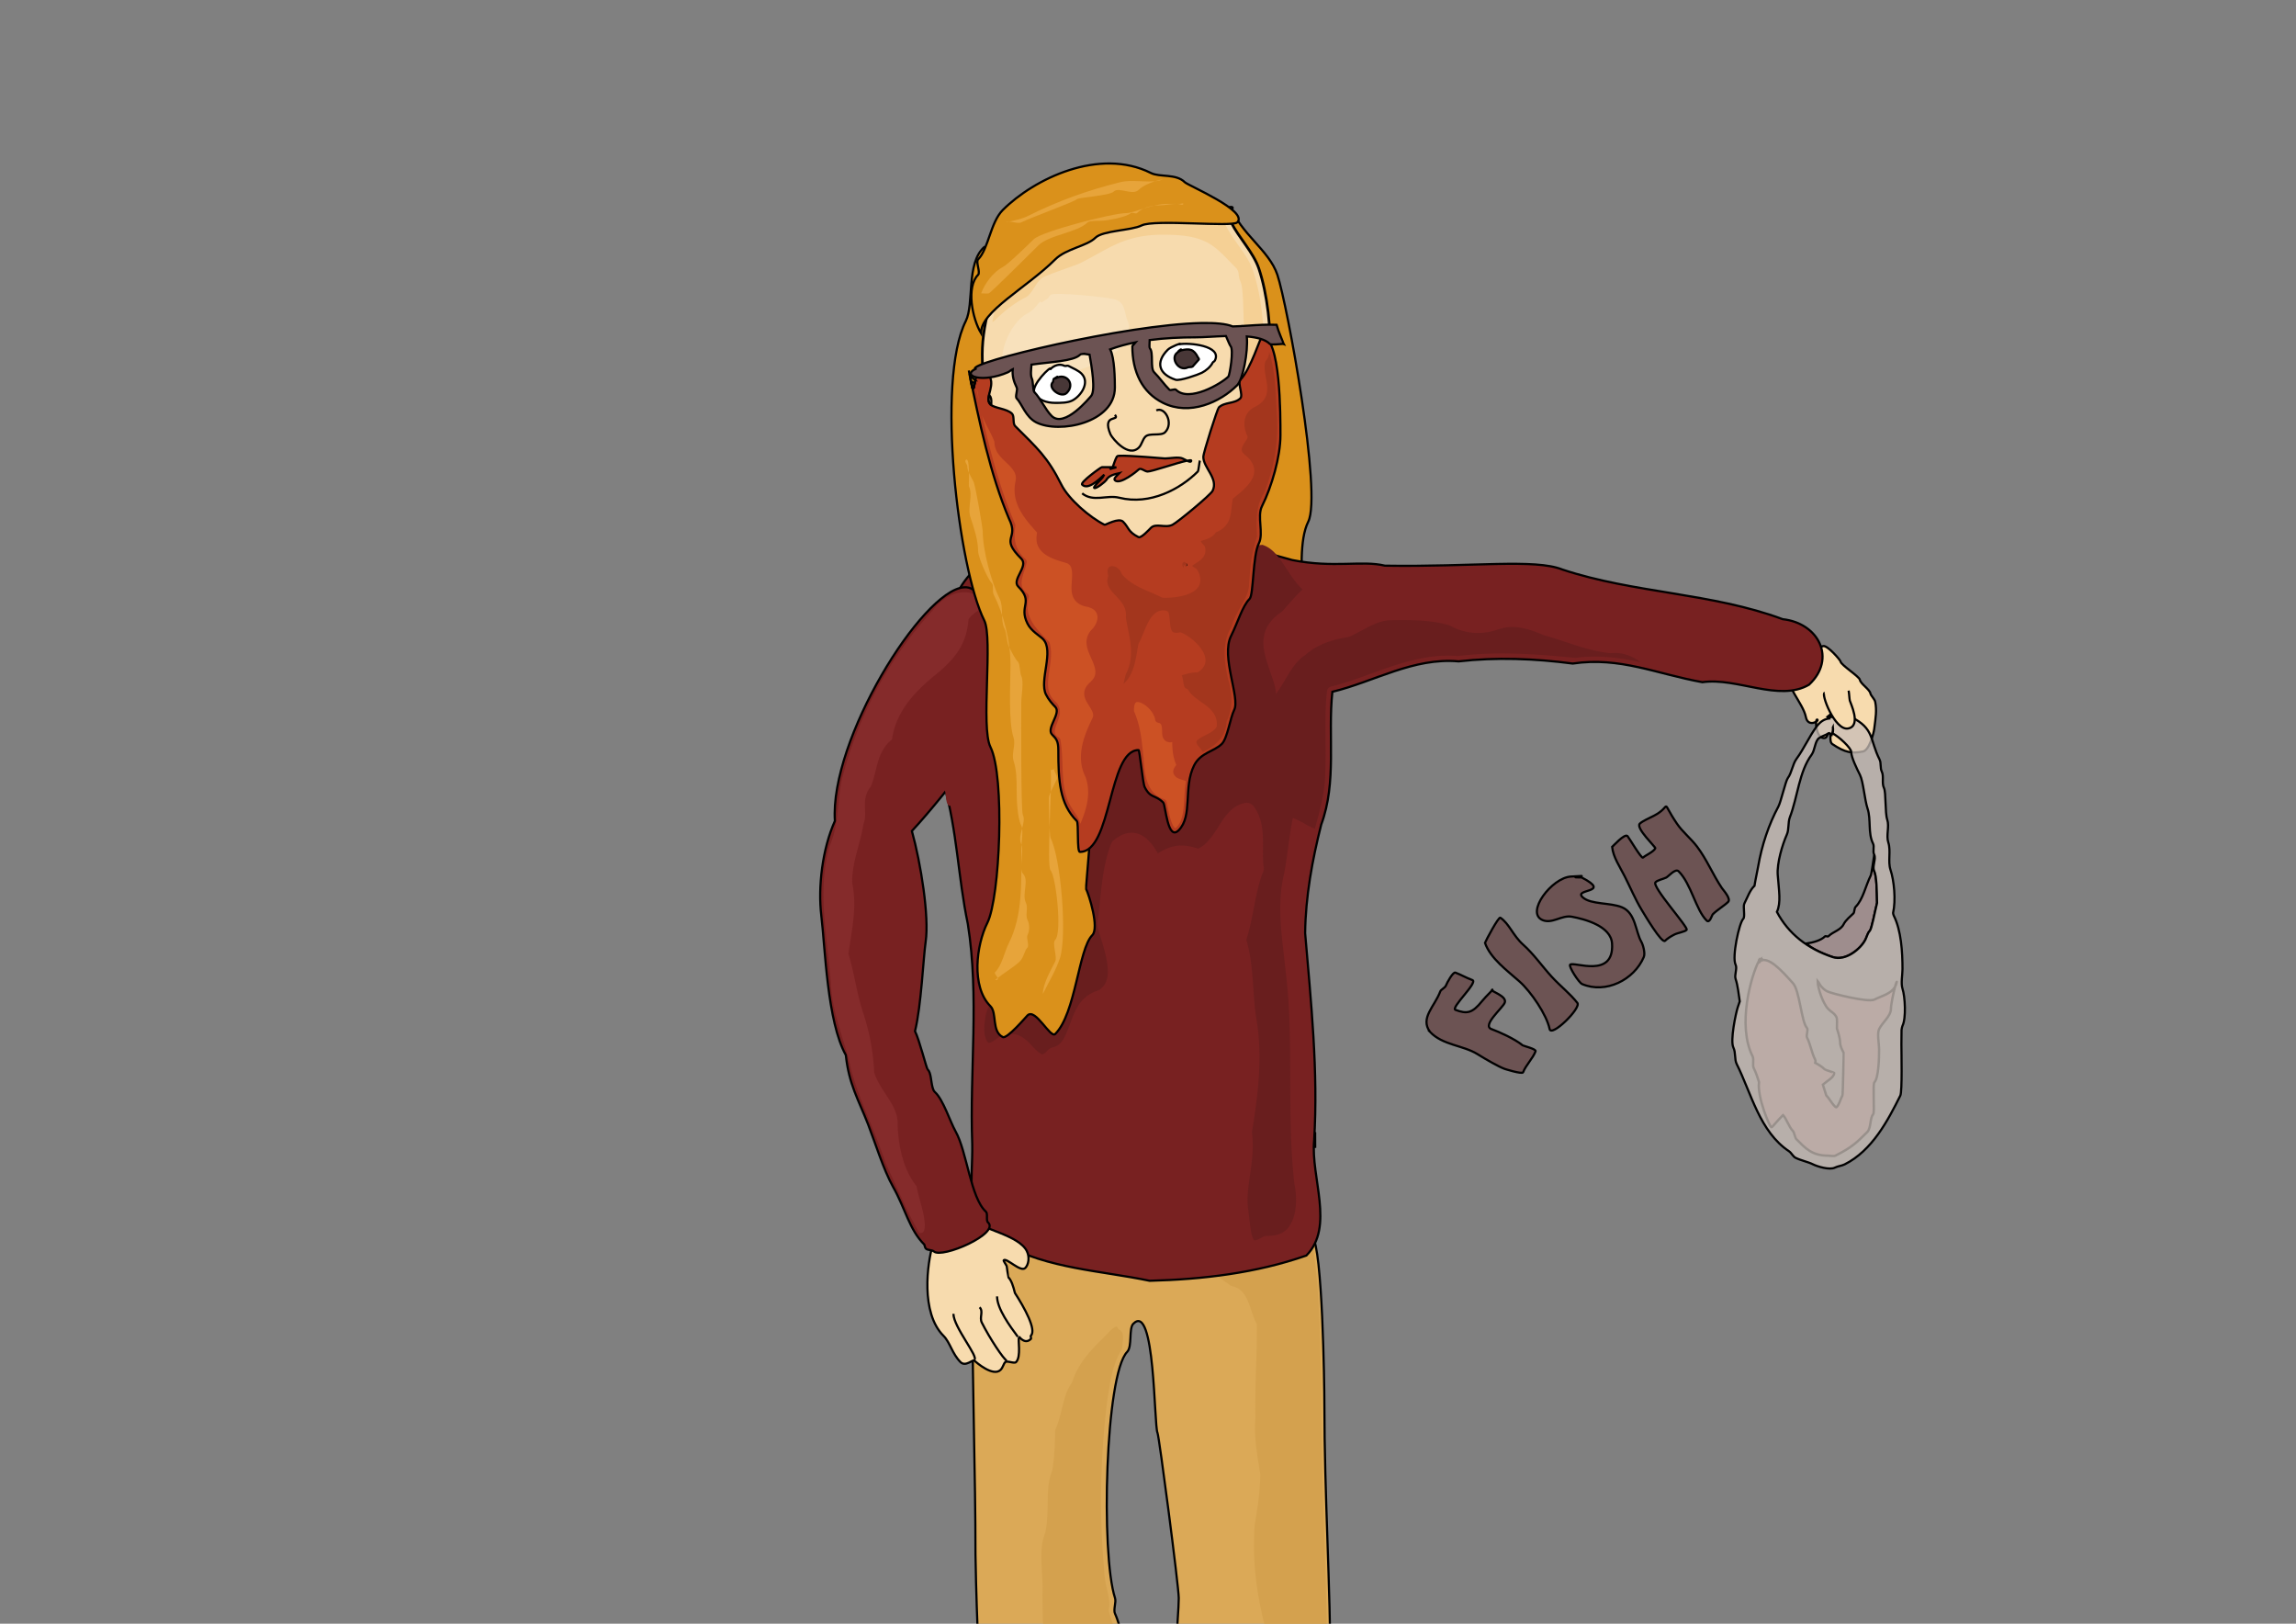 <?xml version="1.0" encoding="UTF-8" standalone="no"?>
<!-- Created with Inkscape (http://www.inkscape.org/) -->

<svg
   xmlns:dc="http://purl.org/dc/elements/1.1/"
   xmlns:cc="http://creativecommons.org/ns#"
   xmlns:rdf="http://www.w3.org/1999/02/22-rdf-syntax-ns#"
   xmlns:svg="http://www.w3.org/2000/svg"
   xmlns="http://www.w3.org/2000/svg"
   xmlns:sodipodi="http://sodipodi.sourceforge.net/DTD/sodipodi-0.dtd"
   xmlns:inkscape="http://www.inkscape.org/namespaces/inkscape"
   width="1052.362"
   height="744.094"
   id="svg2"
   version="1.1"
   inkscape:version="0.48.3.1 r9886"
   sodipodi:docname="max.svg"
   inkscape:export-filename="/home/substack/media/vector/max_fish.png"
   inkscape:export-xdpi="100"
   inkscape:export-ydpi="100">
  <rect width="100%" height="100%" fill="#808080" stroke="none"/>
  <defs
     id="defs4" />
  <sodipodi:namedview
     id="base"
     pagecolor="#ffffff"
     bordercolor="#666666"
     borderopacity="1.0"
     inkscape:pageopacity="0.0"
     inkscape:pageshadow="2"
     inkscape:zoom="0.5"
     inkscape:cx="575.98686"
     inkscape:cy="244.14519"
     inkscape:document-units="px"
     inkscape:current-layer="layer1"
     showgrid="false"
     inkscape:window-width="681"
     inkscape:window-height="766"
     inkscape:window-x="683"
     inkscape:window-y="0"
     inkscape:window-maximized="0" />
  <g
     inkscape:label="Layer 1"
     inkscape:groupmode="layer"
     id="layer1"
     transform="translate(0,-308.268)">
    <path
       style="fill:#916f6f;stroke:#000000;stroke-width:1.084px;stroke-linecap:butt;stroke-linejoin:miter;stroke-opacity:1"
       d="m 807.22,747.685 c -0.175,0.016 -0.402,0.099 -0.677,0.237 l 0.305,0.779 c -0.114,0.084 -0.199,0.199 -0.305,0.305 -0.027,0.027 -0.043,0.07 -0.068,0.102 -0.142,-0.192 -0.235,-0.376 -0.271,-0.542 -3.607,6.924 -10.053,29.512 -2.913,43.793 0.742,1.485 -0.196,3.943 0.542,5.419 1.087,2.173 1.728,4.267 2.405,6.367 -0.9,6.97 4.925,20.728 5.724,20.728 0.375,0 2.688,-3.067 5.25,-5.555 0.051,0.05 0.119,0.085 0.169,0.135 1.227,1.227 2.671,5.381 4.335,7.045 0.72,0.72 0.984,3.151 1.626,3.793 4.118,4.118 7.071,7.587 14.632,7.587 0.785,0 2.565,0.343 3.251,0 7.551,-3.776 9.868,-6.075 14.632,-10.838 1.807,-1.807 1.176,-6.595 2.71,-8.129 0.761,-0.761 -0.288,-13.801 0.542,-14.632 1.975,-1.975 2.168,-11.379 2.168,-15.173 0,-2.233 -0.977,-7.258 0,-9.212 1.573,-3.147 5.419,-6.044 5.419,-9.212 0,-1.952 1.086,-7.202 1.897,-10.229 -1.84,3.28 -6.01,4.156 -9.483,5.893 -2.859,1.43 -19.605,-2.758 -21.676,-3.793 -2.866,-1.433 -4.155,-4.712 -4.335,-4.877 0,3.744 2.697,10.826 4.877,13.006 1.474,1.474 2.812,1.831 3.793,3.793 0.251,0.501 0.279,2.602 0.169,5.148 0.821,2.276 1.456,4.948 1.456,6.232 0,1.784 0.769,3.163 1.626,4.877 0.016,0.033 -0.325,19.075 -0.542,19.509 -1.125,2.251 -1.411,4.12 -2.71,5.419 -0.573,0.573 -3.614,-4.156 -3.793,-4.335 -0.326,-0.326 -0.629,-0.68 -0.914,-1.05 -0.393,-1.211 -0.776,-2.428 -1.152,-3.658 -0.13,-0.426 -0.274,-0.859 -0.406,-1.287 2.087,-1.864 5.182,-3.327 5.182,-5.385 0,-0.134 -4.066,-1.357 -4.335,-1.626 -1.193,-1.193 -2.784,-2.156 -4.369,-2.981 0.074,-0.484 0.212,-0.998 0.034,-1.355 -1.78,-3.561 -2.108,-6.925 -3.793,-10.296 -0.457,-0.914 0.695,-3.641 0,-4.335 -2.56,-2.56 -3.359,-17.449 -6.503,-20.593 -1.69,-1.69 -9.511,-11.581 -13.92,-10.466 -0.033,-0.384 -0.164,-0.648 -0.576,-0.61 z m 61.371,12.769 c 0.364,-0.649 0.656,-1.371 0.813,-2.235 -0.118,-0.118 -0.44,0.842 -0.813,2.235 z m -62.387,-11.888 c 0.11,-0.212 0.234,-0.462 0.339,-0.644 -0.31,0.155 -0.395,0.383 -0.339,0.644 z"
       id="path4759"
       inkscape:connector-curvature="0" />
    <path
       style="fill:#ac9393;stroke:#000000;stroke-width:1px;stroke-linecap:butt;stroke-linejoin:miter;stroke-opacity:1;fill-opacity:0.682"
       d="M 827.781 432.438 C 829.126 433.349 830.401 434.343 831.875 435.125 C 834.402 436.466 837.11 437.63 840 438.594 C 840.746 438.842 841.516 438.976 842.281 439 C 843.046 439.024 843.802 438.945 844.562 438.781 C 846.084 438.454 847.567 437.767 848.938 436.906 C 850.308 436.045 851.555 435.009 852.594 433.906 C 853.632 432.803 854.474 431.647 855 430.594 C 855.376 429.842 855.626 429.093 855.906 428.406 C 856.187 427.72 856.497 427.096 857 426.594 C 857.44 426.154 858.027 423.97 858.625 421.375 C 859.223 418.78 859.832 415.773 860.344 413.75 C 860.274 411.047 860.233 407.974 860.062 405.281 C 859.977 403.935 859.858 402.688 859.688 401.625 C 859.517 400.562 859.296 399.685 859 399.094 C 858.75 398.594 858.688 398.016 858.719 397.375 C 858.75 396.734 858.875 396.031 859 395.344 C 859.125 394.656 859.25 393.953 859.281 393.312 C 859.308 392.764 859.2 392.294 859.031 391.844 C 858.554 395.107 857.724 400.646 857.5 401.094 C 855.069 405.956 853.948 412.145 850.5 415.594 C 849.894 416.2 850.012 418.082 849.5 418.594 C 848.243 419.851 846.026 421.543 845 423.594 C 843.646 426.302 840.171 426.923 838 429.094 C 837.75 429.344 836.75 428.844 836.5 429.094 C 834.665 430.928 831.371 431.865 827.781 432.438 z "
       id="path4063"
       transform="translate(0,308.268)" />
    <path
       style="fill:#f7dbae;fill-opacity:1;stroke:#000000;stroke-width:1px;stroke-linecap:butt;stroke-linejoin:miter;stroke-opacity:1"
       d="m 820.017,616.088 c 4.433,-4.593 10.619,-10.741 15.703,-11.743 1.858,-0.366 7.715,6.236 7.885,7.095 0.332,1.685 8.546,6.796 8.852,8.345 0.378,1.92 4.458,4.334 4.836,6.254 0.205,1.04 1.954,2.598 2.208,3.889 0.765,3.88 0.219,7.106 -0.451,12.341 -0.253,1.979 -2.254,9.813 -5.16,10.386 -5.05,0.995 -8.118,0.576 -13.997,-3.367 -1.79,-1.201 -0.21,-5.364 -1.372,-5.135 -1.246,0.246 -0.738,2.611 -2.78,2.35 -3.627,-0.464 -3.897,-9.236 -2.75,-8.467 0.959,0.643 -4.309,3.734 -5.267,-1.124 -1.305,-6.621 -10.185,-14.855 -7.707,-20.823 z"
       id="path4025"
       inkscape:connector-curvature="0" />
    <path
       style="fill:#c8beb7;stroke:#000000;stroke-width:1px;stroke-linecap:butt;stroke-linejoin:miter;stroke-opacity:1;fill-opacity:0.758"
       d="m 842.125,634.768 c -1.386,-10e-4 -2.788,0.43 -4.125,1.594 l 3,0 c -0.262,0.525 -1.519,0.365 -3.094,0.75 0.109,0.145 0.226,0.292 0.344,0.438 -1.663,0.209 -3.663,1.008 -5.656,3.719 -3.365,4.576 -5.743,10.088 -9.125,14.688 -1.886,2.565 -2.148,6.334 -4.062,8.938 -0.992,1.349 -3.133,10.826 -4.281,12.969 -4.403,8.213 -7.606,17.758 -9.25,27.312 -0.418,2.43 -1.186,5.711 -1.719,9.062 -0.057,0.033 -0.104,0.072 -0.156,0.125 -1.964,1.964 -2.905,4.811 -4.5,8 -0.693,1.386 0.499,6.001 -0.5,7 -1.874,1.874 -5.232,17.536 -3.5,21 0.863,1.726 -0.616,4.653 0,6.5 1.093,3.278 1.356,6.885 1.906,10.312 -0.32,0.881 -0.602,1.776 -0.906,2.688 -0.881,2.643 -3.576,15.348 -2,18.5 1.13,2.261 0.436,5.373 1.5,7.5 6.687,13.374 10.502,31.001 24,40 1.112,0.741 1.811,2.405 3,3 2.442,1.221 5.628,1.814 8,3 1.954,0.977 7.573,2.714 10,1.5 1.42,-0.71 3.087,-0.793 4.5,-1.5 12.612,-6.306 19.834,-20.167 25.5,-31.5 0.928,-1.856 0.5,-19.978 0.5,-23.5 0,-1.346 0.043,-3.774 0.062,-6.625 0.134,-0.839 0.268,-1.537 0.438,-1.875 1.736,-3.473 1.181,-13.457 0,-17 -0.798,-2.395 0,-6.439 0,-9 0,-7.935 -0.595,-17.689 -4,-24.5 -0.181,-0.361 -0.255,-0.767 -0.312,-1.188 1.333,-5.895 0.467,-14.848 -1.188,-19.812 -1.264,-3.793 0.257,-8.729 -1,-12.5 -1.078,-3.234 0.58,-7.26 -0.5,-10.5 -1.07,-3.209 -0.469,-12.439 -1.5,-14.5 -1.081,-2.163 0.065,-5.37 -1,-7.5 -0.816,-1.632 -0.196,-3.893 -1,-5.5 -4.626,-9.251 -2.285,-14.142 -13,-19.5 -1.804,-0.902 -4.065,-2.092 -6.375,-2.094 z m -2.031,6.844 c 0.04,0.262 0.077,0.52 0.094,0.781 0.041,0.657 -0.101,1.315 -0.188,1.969 2.779,1.434 8.5,6.667 8.5,8.5 0,2.461 2.612,7.724 4,10.5 1.559,3.119 2.113,11.339 3.5,15.5 1.649,4.947 0.093,11.185 2.5,16 0.705,1.409 -0.232,3.536 0.5,5 1,2 -1,5.5 0,7.5 1.183,2.367 1.204,9.251 1.344,14.656 -1.024,4.047 -2.465,11.965 -3.344,12.844 -1.005,1.005 -1.249,2.497 -2,4 -2.106,4.211 -9.03,9.99 -15,8 -11.561,-3.854 -20.302,-10.72 -25.562,-20.688 1.966,-4.335 0.918,-9.671 0.375,-16.938 -0.408,-5.457 2.105,-13.809 4.188,-18.531 1.044,-2.368 0.443,-5.488 1.375,-7.906 3.611,-9.371 4.185,-20.81 10,-28.719 1.481,-2.014 1.517,-6.241 3.344,-7.531 1.456,-1.028 3.067,-1.313 4.438,-2.281 0.227,-0.16 0.829,0.314 1.406,0.75 0.196,-0.629 0.429,-1.252 0.5,-1.906 0.053,-0.491 0.062,-0.991 0.031,-1.5 z"
       id="path4651"
       inkscape:connector-curvature="0" />
    <path
       style="fill:#dba957;fill-opacity:1;stroke:#000000;stroke-width:0.987px;stroke-linecap:butt;stroke-linejoin:miter;stroke-opacity:1"
       d="m 609.81,1074.934 c 0,-40.231 -2.781,-81.713 -2.781,-122.857 0,-9.3 -0.865,-72.317 -5.563,-77.143 -7.73,-7.941 -10.067,-1.599 -18.078,-5.714 -20.981,-10.777 -48.491,-3.677 -72.313,-8.571 -9.038,-1.857 -21.104,-6.235 -30.594,-4.286 -10.161,2.088 -20.15,4.39 -29.203,10 -8.339,11.383 -5.563,27.123 -5.563,41.429 0,37.623 1.391,75.501 1.391,112.857 0,4.78 1.418,68.6 4.172,71.429 0.739,0.759 3.299,-3.389 4.172,-4.286 9.35,3.608 57.064,1.38 61.188,-2.857 5.067,-5.205 -3.549,-33.005 -5.563,-37.143 -0.883,-1.814 0.616,-5.244 0,-7.143 -6.595,-20.326 -4.477,-102.544 5.563,-112.857 2.412,-2.477 0.652,-10.67 2.781,-12.857 10.061,-10.336 9.466,46.592 11.125,50 0.74,1.52 9.734,70.309 9.734,75.714 0,9.598 -3.592,33.453 2.781,40 2.698,2.772 3.456,0 6.953,0"
       id="path3109"
       inkscape:connector-curvature="0" />
    <path
       sodipodi:type="inkscape:offset"
       inkscape:radius="-1.3826398"
       inkscape:original="M 550.875 848.84375 C 544.97502 853.52905 539.42811 858.76618 536.34375 865.78125 C 530.73992 870.89279 534.76454 876.20316 541.09375 872.90625 C 549.6334 874.60908 556.68244 879.78212 563.5625 884.78125 C 571.48066 885.80835 571.35714 895.93276 574.71875 901.375 C 574.8373 915.56552 573.68648 929.76444 574.03125 943.96875 C 573.25774 952.92605 574.92649 961.45961 576.28125 970.21875 C 576.15941 977.80609 575.02919 985.16863 573.75 992.65625 C 572.37639 1009.3718 574.68762 1026.3497 579.125 1042.4688 C 582.88615 1055.2159 597.88371 1061.0296 609.75 1055.9375 C 609.446 1013.2524 606.78993 970.59962 606.90625 927.90625 C 606.26583 907.01114 606.37745 885.96877 603.0625 865.28125 C 601.99638 855.76894 591.53518 857.08905 584.8125 855.875 C 574.42314 850.35382 562.47881 848.93253 550.875 848.84375 z "
       style="fill:#d4a14e;fill-opacity:1;stroke:#ffffff;stroke-width:1px;stroke-linecap:butt;stroke-linejoin:miter;stroke-opacity:0"
       id="path4547"
       d="m 551.375,850.25 c -5.688,4.554 -10.874,9.552 -13.75,16.094 a 1.383,1.383 0 0 1 -0.344,0.469 c -1.252,1.142 -1.9,2.221 -2.125,3.062 -0.225,0.841 -0.075,1.396 0.219,1.812 0.587,0.832 2.305,1.452 5.094,0 a 1.383,1.383 0 0 1 0.906,-0.125 c 8.861,1.767 16.011,7.034 22.844,12 2.028,0.37 3.7,1.236 4.938,2.5 1.341,1.369 2.243,3.087 2.969,4.844 1.451,3.514 2.306,7.361 3.781,9.75 a 1.383,1.383 0 0 1 0.188,0.719 c 0.119,14.273 -1.03,28.455 -0.688,42.562 a 1.383,1.383 0 0 1 0,0.156 c -0.752,8.712 0.89,17.112 2.25,25.906 a 1.383,1.383 0 0 1 0,0.25 c -0.123,7.679 -1.256,15.06 -2.531,22.531 -0.003,0.031 0.003,0.063 0,0.094 -1.341,16.483 0.948,33.251 5.344,49.219 3.441,11.569 16.903,16.987 27.875,12.844 -0.337,-42.291 -2.927,-84.592 -2.812,-127 3e-5,-0.01 -3e-5,-0.021 0,-0.031 -0.64,-20.918 -0.554,-41.878 -3.844,-62.406 a 1.383,1.383 0 0 1 0,-0.062 c -0.238,-2.126 -0.958,-3.491 -1.969,-4.5 -1.011,-1.009 -2.378,-1.659 -4.031,-2.125 -3.306,-0.931 -7.554,-0.918 -11.125,-1.562 a 1.383,1.383 0 0 1 -0.406,-0.156 c -9.942,-5.283 -21.444,-6.718 -32.781,-6.844 z"
       transform="translate(0,14)" />
    <path
       style="fill:#da911b;fill-opacity:1;stroke:#000000;stroke-width:1px;stroke-linecap:butt;stroke-linejoin:miter;stroke-opacity:1"
       d="m 564.271,403.096 c 4.016,12 17.412,19.709 21.213,31.113 4.529,13.586 20.511,100.4 14.142,113.137 -4.22,8.44 -2.828,24.035 -2.828,33.941 0,17.096 0.413,65.642 -5.657,77.782 -2.145,4.291 -0.398,17.588 1.414,21.213 4.614,9.228 -5.793,55.427 -9.899,63.64 -0.893,1.785 1.358,7.128 0,8.485 -1.701,1.701 -10.186,-18.671 -11.314,-19.799 -1.643,-1.643 -4.012,-2.368 -5.657,-5.657 -1.972,-3.944 3.645,-18.603 5.657,-22.627 5.587,-11.175 -2.828,-31.684 -2.828,-42.426 0,-16.963 1.838,-72.692 -4.243,-84.853 -5.905,-11.811 4.561,-44.618 -1.414,-56.569 -2.533,-5.065 -4.243,-19.325 -4.243,-25.456 0,-17.499 0.107,-32.313 -7.071,-46.669 -3.101,-6.201 2.828,-14.523 2.828,-19.799 0,-2.092 2.988,-5.816 4.243,-7.071 2.154,-2.154 -0.029,-8.427 1.414,-11.314 1.229,-2.459 6.991,-7.071 4.243,-7.071 -3.018,0 -3.771,4.714 -5.657,7.071"
       id="path3176"
       inkscape:connector-curvature="0" />
    <path
       style="fill:#782121;fill-opacity:1;stroke:#000000;stroke-width:1px;stroke-linecap:butt;stroke-linejoin:miter;stroke-opacity:1"
       d="M 461.438 250.938 C 462.058 249.075 455.243 250.47 455.719 252.375 C 456.195 254.28 459.533 251.414 461.438 250.938 z "
       id="path4620"
       transform="translate(0,308.268)" />
    <path
       style="fill:#782121;fill-opacity:1;stroke:#000000;stroke-width:1px;stroke-linecap:butt;stroke-linejoin:miter;stroke-opacity:1"
       d="M 602.812 526.031 C 602.816 523.651 602.777 521.235 602.781 518.844 C 602.648 519.248 602.502 519.626 602.438 520.094 C 602.334 520.843 602.304 521.654 602.344 522.531 C 602.392 523.604 602.621 524.843 602.812 526.031 z "
       id="path4618"
       transform="translate(0,308.268)" />
    <path
       style="fill:#782121;fill-opacity:1;stroke:#000000;stroke-width:1px;stroke-linecap:butt;stroke-linejoin:miter;stroke-opacity:1"
       d="m 519.5,550.893 c -21.383,3.258 -44.709,4.55 -63.687,12.109 -17.83,8.609 -25.135,30.808 -22.375,49.525 -3.079,18.264 1.622,36.619 -0.777,55.274 6.086,21.25 6.443,42.469 10.933,63.863 5.332,33.363 0.795,67.314 2.03,100.927 0.377,16.419 -4.563,37.54 14.3,45.747 20.426,11.385 44.549,12.186 67,16.875 24.225,-0.616 48.891,-3.546 71.844,-11.569 13.028,-13.257 1.905,-35.834 3.575,-52.845 1.917,-31.652 -1.457,-63.411 -4.141,-94.944 0.215,-16.761 3.245,-33.342 7.376,-49.699 7.267,-19.646 2.955,-40.527 5.109,-60.857 19.012,-4.565 37.141,-15.809 57.858,-13.937 17.229,-1.966 34.685,-1.304 52.308,0.998 21.654,-3.224 38.522,4.797 59.421,8.541 15.993,-2.281 35.164,9.215 48.912,1.133 12.671,-11.852 4.438,-28.208 -12.087,-30.01 -32.531,-12.095 -68.009,-11.842 -100.935,-22.735 -12.664,-5.101 -41.256,-1.121 -81.389,-1.788 -10.551,-2.564 -23.311,1.226 -42.462,-2.578 -17.787,-4.941 -36.516,-10.334 -55.227,-13.067 -5.834,-0.687 -11.711,-1.033 -17.585,-0.964 z"
       id="path4616"
       inkscape:connector-curvature="0"
       sodipodi:nodetypes="ccccccccccccccccccccccc" />
    <path
       sodipodi:type="inkscape:offset"
       inkscape:radius="-4.1272464"
       inkscape:original="M 560.65625 542.71875 C 558.10709 542.85004 555.79559 543.89685 553.84375 546.5625 C 545.73524 556.12194 539.70108 567.20349 532.09375 577.125 C 527.39592 588.66539 522.53786 600.13142 516.40625 611 C 511.45787 624.66326 503.61741 637.16682 499.5625 651.125 C 497.24173 664.07774 500.31396 678.08529 493.21875 690 C 486.66712 703.88667 477.33925 716.31434 473.75 731.34375 C 466.15506 740.92055 460.06183 749.35973 456.96875 761.625 C 451.59573 769.26403 452.83178 792.38568 466.21875 782.1875 C 476.14024 774.20535 479.56354 798.29511 490.40625 786.8125 C 503.84867 783.63443 498.88341 762.88561 512.71875 760.25 C 523.96594 752.88516 517.03624 736.75836 514.0625 726.40625 C 515.95671 714.69709 515.92202 702.0203 520.125 691.03125 C 529.15872 683.48303 533.02129 694.79408 536.46875 699.75 C 542.91033 694.4651 548.75165 692.66911 556.5 696 C 567.27527 693.03818 569.71685 676.77603 578.40625 674.78125 C 583.75561 681.87693 580.87048 692.32335 582.21875 700.75 C 577.98553 711.14799 577.63491 722.75348 574.09375 733.3125 C 577.94051 745.70138 576.7444 758.63451 579 771.125 C 581.69026 787.82274 579.4627 805.00131 576.71875 821.5 C 578.62769 833.63462 573.15269 845.73963 575.1875 858.125 C 576.20727 866.48024 576.00095 880.56572 587.8125 873.25 C 604.08669 873.2972 607.01143 857.58526 604.40625 844.625 C 600.83143 811.93988 604.52137 778.97204 600.3125 746.3125 C 598.93728 732.54777 596.34321 717.84963 599.5625 704.40625 C 602.03255 692.15286 602.26332 679.45704 606.8125 667.59375 C 614.11075 654.28112 601.33317 654.90134 592.1875 656.65625 C 576.34977 646.81848 595.11878 633.57963 596.09375 621.1875 C 596.17385 609.13072 582.19954 595.25107 597.34375 586.1875 C 601.70776 581.67277 605.50605 576.37723 610.78125 572.875 C 600.27383 566.76921 598.38097 551.56545 586.28125 548.25 C 578.05926 550.27498 568.30372 542.32487 560.65625 542.71875 z "
       style="fill:#691e1e;fill-opacity:1;stroke:#ffffff;stroke-width:1px;stroke-linecap:butt;stroke-linejoin:miter;stroke-opacity:0"
       id="path4398"
       d="m 560.875,546.844 c -1.552,0.08 -2.349,0.328 -3.688,2.156 A 4.128,4.128 0 0 1 557,549.219 c -7.621,8.984 -13.595,19.784 -21.281,29.906 -4.62,11.338 -9.462,22.71 -15.594,33.625 -5.121,13.991 -12.701,26.281 -16.531,39.312 -2.024,11.68 1.109,26.282 -6.656,39.688 -0.029,0.05 -0.033,0.107 -0.062,0.156 -0.036,0.077 -0.088,0.142 -0.125,0.219 -6.77,14.228 -15.696,26.354 -19,40.188 a 4.128,4.128 0 0 1 -0.781,1.594 c -7.529,9.494 -13.111,17.264 -16,28.719 a 4.128,4.128 0 0 1 -0.625,1.375 c -1.474,2.095 -2.772,9.499 -1.781,13.625 0.495,2.063 1.36,2.906 1.5,2.969 0.138,0.061 0.95,0.333 3.562,-1.625 0.03,-0.024 0.064,-0.039 0.094,-0.062 3.352,-2.637 7.874,-2.928 10.812,-1.438 2.965,1.504 4.755,3.751 6.406,5.469 1.652,1.718 3.065,2.754 3.531,2.875 0.466,0.121 0.796,0.424 2.938,-1.844 a 4.128,4.128 0 0 1 2.062,-1.188 c 2.327,-0.55 3.483,-1.575 4.719,-3.406 1.235,-1.832 2.254,-4.498 3.344,-7.469 1.089,-2.971 2.267,-6.255 4.406,-9.25 1.938,-2.712 4.94,-5.03 8.812,-6.094 3.837,-2.691 4.472,-6.315 3.875,-11.656 -0.614,-5.496 -2.967,-11.928 -4.531,-17.375 A 4.128,4.128 0 0 1 510,725.75 c 1.818,-11.238 1.697,-24.202 6.281,-36.188 a 4.128,4.128 0 0 1 1.188,-1.688 c 2.759,-2.305 5.738,-3.635 8.719,-3.5 2.981,0.135 5.422,1.718 7.125,3.406 1.98,1.962 3.341,4.112 4.469,6.062 2.323,-1.457 4.727,-2.689 7.344,-3.25 3.515,-0.753 7.267,-0.235 11.062,1.062 3.215,-1.278 5.821,-4.606 8.594,-8.875 3.002,-4.622 6.041,-10.505 12.688,-12.031 a 4.128,4.128 0 0 1 4.219,1.531 c 3.475,4.61 4.126,10.019 4.25,14.875 0.124,4.856 -0.216,9.44 0.344,12.938 a 4.128,4.128 0 0 1 -0.25,2.219 c -3.72,9.138 -4.249,20.148 -7.688,31.094 3.686,12.938 2.667,25.639 4.719,37 a 4.128,4.128 0 0 1 0,0.062 c 2.788,17.305 0.535,34.742 -2.188,51.188 1.826,13.407 -3.363,25.236 -1.625,35.812 a 4.128,4.128 0 0 1 0.031,0.156 c 0.548,4.488 0.961,9.943 1.969,12.312 0.504,1.185 0.713,1.201 0.781,1.219 0.068,0.017 1.14,0.113 3.594,-1.406 a 4.128,4.128 0 0 1 2.188,-0.625 c 6.808,0.02 9.669,-2.597 11.594,-6.969 1.924,-4.371 2.149,-10.847 0.969,-16.719 a 4.128,4.128 0 0 1 -0.062,-0.375 c -3.641,-33.288 0.031,-66.212 -4.094,-98.219 a 4.128,4.128 0 0 1 0,-0.125 c -1.348,-13.495 -4.125,-28.579 -0.688,-43.125 0.01,-0.05 0.021,-0.106 0.031,-0.156 2.342,-11.721 2.542,-24.628 7.406,-37.312 a 4.128,4.128 0 0 1 0.219,-0.5 c 1.587,-2.895 1.68,-4.563 1.625,-4.875 -0.055,-0.312 0.244,-0.091 -0.594,-0.406 -1.676,-0.631 -6.938,-0.452 -11.25,0.375 A 4.128,4.128 0 0 1 590,660.156 c -4.622,-2.871 -7.435,-6.678 -8.094,-10.781 -0.659,-4.103 0.617,-7.877 2.188,-11.25 3.119,-6.7 7.457,-12.912 7.844,-17.156 -0.051,-4.414 -3.118,-10.624 -4.875,-17.375 -0.89,-3.419 -1.384,-7.149 -0.25,-10.969 1.069,-3.599 3.722,-6.883 7.719,-9.469 2.953,-3.081 5.844,-6.863 9.562,-10.25 -3.623,-3.451 -6.074,-7.605 -8.406,-11.125 -3.079,-4.647 -5.767,-7.976 -10,-9.344 -5.075,0.717 -9.799,-0.935 -13.906,-2.5 -4.54,-1.73 -8.597,-3.213 -10.906,-3.094 z"
       transform="translate(-7.071,5.515)" />
    <path
       style="fill:#f7dbae;fill-opacity:1;stroke:#000000;stroke-width:1px;stroke-linecap:butt;stroke-linejoin:miter;stroke-opacity:1"
       d="m 443.125,866.486 c -0.04,0.028 -0.062,0.094 -0.062,0.219 0,0.13 0.303,0.228 0.688,0.312 -0.284,-0.351 -0.518,-0.607 -0.625,-0.531 z m 0.625,0.531 c 0.461,0.571 1.054,1.429 1.438,1.812 L 427.5,878.736 c -2.441,8.426 -5.66,31.09 4.969,41.719 2.999,2.999 3.942,8.192 7.781,12.031 2.305,2.305 5.711,-1.351 6.344,-0.719 0.917,0.917 8.679,7.602 12.031,4.25 1.093,-1.093 1.289,-2.695 2.125,-3.531 0.825,-0.825 4.113,0.825 4.938,0 2.52,-2.52 0.706,-10.612 1.406,-11.312 0.003,-0.003 0.155,-0.078 0.188,-0.094 1.631,1.835 3.465,2.535 5.219,0.781 0.25,-0.25 -0.25,-1.25 0,-1.5 2.67,-2.67 -2.981,-12.868 -7.312,-19.562 -0.765,-3.112 -1.64,-5.828 -3.031,-7.219 -0.051,-0.051 -0.719,-4.916 -0.719,-4.938 0,-0.448 -1.659,-2.591 -1.406,-2.844 1.3,-1.3 7.749,5.689 9.906,3.531 1.47,-1.47 2.112,-4.901 0.688,-7.75 -3.626,-7.252 -20.559,-9.996 -24.719,-14.156 -0.118,-0.118 -1.358,-0.232 -2.156,-0.406 z"
       id="path4011"
       inkscape:connector-curvature="0" />
    <path
       style="fill:#782121;stroke:#000000;stroke-width:1px;stroke-linecap:butt;stroke-linejoin:miter;stroke-opacity:1"
       d="m 441.731,577.42 c -19.195,1.593 -61.515,69.983 -59.055,107.057 -5.735,12.763 -7.826,30.188 -6.229,43.468 1.795,14.923 2.648,48.367 11.235,63.85 1.413,13.384 5.69,20.189 10.174,31.655 3.023,7.73 7.127,21.032 11.454,28.684 5.708,10.095 7.468,19.672 14.333,26.479 0.216,0.925 0.46,1.606 0.785,1.9 0.866,0.782 2.734,0.474 3.6,1.256 3.755,3.39 30.45,-8.222 24.807,-13.317 -0.99,-0.894 0.051,-4.003 -0.938,-4.896 -7.052,-6.367 -8.672,-27.544 -13.928,-36.838 -2.45,-4.333 -5.69,-14.574 -9.395,-17.919 -0.269,-0.243 -0.518,-0.563 -0.705,-0.934 -0.034,-0.067 -0.042,-0.145 -0.073,-0.215 -0.112,-0.355 -0.25,-0.692 -0.366,-1.045 -0.005,-0.019 0.002,-0.044 -0.004,-0.062 -0.746,-2.771 -0.685,-6.781 -2.232,-8.178 -0.595,-0.538 -3.695,-13.248 -5.808,-17.539 2.884,-11.657 3.81,-33.7 4.885,-40.99 1.688,-11.447 -2.182,-35.852 -6.314,-50.744 16.12,-17.29 46.052,-56.993 48.913,-67.3 0.975,-3.512 0.895,-6.784 2.361,-10.134 4.994,-11.407 -17.523,-26.793 -23.158,-33.144 -1.249,-0.875 -2.724,-1.227 -4.343,-1.092 z"
       id="path3071"
       inkscape:connector-curvature="0"
       sodipodi:nodetypes="scscsscssssssccccscscsscs"
       inkscape:transform-center-x="22.919237"
       inkscape:transform-center-y="124.82835" />
    <path
       sodipodi:type="inkscape:offset"
       inkscape:radius="-1.3787267"
       inkscape:original="M 440.34375 564.375 C 435.24713 564.94519 430.12236 568.22423 426.53125 573.03125 C 406.33535 594.95513 391.84632 622.32238 384.53125 651.1875 C 382.27886 661.69222 383.2436 672.22434 378.71875 682.15625 C 373.02053 703.03402 377.93602 724.62747 379.53125 745.6875 C 380.06505 759.31656 385.98166 771.71975 388.78125 784.6875 C 392.6516 799.49735 399.97427 813.15781 404.59375 827.75 C 409.83056 838.80659 414.40972 850.26783 420.59375 860.8125 C 430.01242 861.87145 422.44987 844.35183 421.4375 837.40625 C 415.23647 829.86727 413.19139 819.33542 412.78125 809.75 C 413.33749 800.46245 404.67526 793.84468 402.03125 785.40625 C 401.60678 776.43969 400.12554 768.05147 397.40625 759.4375 C 394.15173 750.14103 393.0495 740.36418 390.28125 731.28125 C 391.82817 720.54335 394.27399 709.97804 392 698.9375 C 391.74929 689.84269 395.78104 681.25107 397.09375 672.25 C 399.47693 666.57351 395.54645 660.45002 400.4375 655.21875 C 403.66995 647.70142 402.7637 639.41508 410.125 633.78125 C 411.90016 620.03792 421.55676 610.97073 431.875 602.75 C 439.79371 595.7194 444.34745 589.21536 445.25 578.5625 C 447.5618 575.6113 451.35898 574.55946 453.96875 571.90625 C 450.5018 565.95129 445.44037 563.80481 440.34375 564.375 z "
       style="fill:#852b2b;fill-opacity:1;stroke:#ffffff;stroke-width:1px;stroke-linecap:butt;stroke-linejoin:miter;stroke-opacity:0"
       id="path4326"
       d="m 440.5,565.75 c -4.618,0.517 -9.48,3.55 -12.875,8.094 a 1.379,1.379 0 0 1 -0.094,0.125 c -20.018,21.73 -34.392,48.875 -41.656,77.5 -0.004,0.02 0.004,0.042 0,0.062 -2.166,10.161 -1.241,20.745 -5.844,31 l 0.031,0 c -5.582,20.451 -0.762,41.861 0.844,63.062 a 1.379,1.379 0 0 1 0,0.031 c 0.519,13.244 6.368,25.559 9.219,38.719 0.004,0.02 -0.004,0.043 0,0.062 3.803,14.515 11.051,28.086 15.719,42.75 5.134,10.84 9.637,21.968 15.531,32.188 0.505,-0.023 1.056,-0.011 1.312,-0.156 0.38,-0.214 0.66,-0.518 0.875,-1.094 0.431,-1.151 0.404,-3.291 0,-5.75 -0.79,-4.81 -2.83,-10.633 -3.438,-14.438 -6.281,-7.878 -8.308,-18.5 -8.719,-28.094 a 1.379,1.379 0 0 1 0,-0.156 c 0.251,-4.198 -1.584,-7.853 -3.969,-11.656 -2.384,-3.803 -5.299,-7.656 -6.719,-12.188 a 1.379,1.379 0 0 1 -0.062,-0.344 c -0.418,-8.835 -1.889,-17.077 -4.562,-25.562 -0.006,-0.02 0.006,-0.043 0,-0.062 -3.307,-9.472 -4.413,-19.258 -7.125,-28.156 a 1.379,1.379 0 0 1 -0.062,-0.594 c 1.558,-10.815 3.95,-21.196 1.75,-31.875 a 1.379,1.379 0 0 1 -0.031,-0.25 c -0.263,-9.526 3.821,-18.18 5.094,-26.906 a 1.379,1.379 0 0 1 0.094,-0.344 c 1.018,-2.426 0.701,-5.132 0.625,-8.125 -0.072,-2.862 0.286,-6.054 2.719,-8.906 0.004,-0.009 -0.004,-0.022 0,-0.031 1.516,-3.539 2.118,-7.417 3.25,-11.25 1.088,-3.681 2.817,-7.345 6.438,-10.312 2.015,-13.974 11.899,-23.221 22.125,-31.375 0.024,-0.021 0.039,-0.042 0.062,-0.062 7.754,-6.898 11.973,-12.939 12.844,-23.219 a 1.379,1.379 0 0 1 0.281,-0.719 c 2.366,-3.021 5.57,-4.285 7.875,-6.125 -3.165,-4.686 -7.243,-6.323 -11.531,-5.844 z"
       transform="translate(0,14)" />
    <path
       style="fill:#782121;fill-opacity:1;stroke:#ffffff;stroke-width:1px;stroke-linecap:butt;stroke-linejoin:miter;stroke-opacity:0"
       d="m 451.134,619.471 c -0.343,-1.249 -12.142,5.899 -14.849,11.314 -2.403,4.806 -9.192,8.317 -9.192,14.142 0,0.833 -1.541,3.662 -2.121,4.243 -1.719,1.719 0.854,11.461 1.414,12.021 2.348,2.348 4.636,5.029 6.364,8.485 1.271,2.542 0.279,5.936 2.121,7.778 0.879,0.879 13.887,-6.236 15.556,-7.071 8.285,-4.143 16.43,-14.475 20.506,-22.627 3.35,-6.7 -5.748,-23.425 -8.485,-26.163 -0.988,-0.988 -9.394,-1.737 -11.314,-2.121 z"
       id="path4013"
       inkscape:connector-curvature="0" />
    <path
       style="fill:#da911b;fill-opacity:1;stroke:#000000;stroke-width:1px;stroke-linecap:butt;stroke-linejoin:miter;stroke-opacity:1"
       d="m 451.134,421.481 c -8.444,7.414 -4.532,26.035 -8.485,33.941 -13.747,27.494 -3.362,113.485 8.485,137.179 4.067,8.134 -1.685,48.955 2.828,57.983 6.718,13.435 4.4,68.982 -1.414,80.61 -5.042,10.084 -7.52,29.249 1.414,38.184 3.129,3.129 0.423,11.525 5.657,14.142 1.948,0.974 10.468,-9.054 11.314,-9.899 3.646,-3.646 10.511,10.702 12.728,8.485 9.424,-9.424 10.653,-38.937 16.971,-45.255 3.311,-3.311 -1.513,-18.582 -2.828,-21.213 -0.2,-0.4 2.828,-32.644 2.828,-39.598 0,-6.55 0.608,-20.407 4.243,-24.042 0.706,-0.706 0,-5.964 0,-7.071 0,-7.255 0.635,-49.642 -1.414,-53.74 -3.417,-6.835 -2.366,-27.822 -5.657,-31.113 -7.945,-7.945 -9.441,-29.739 -14.142,-43.841 -10.787,-32.361 -20.262,-64.09 -32.527,-94.752 z"
       id="path3161"
       inkscape:connector-curvature="0" />
    <path
       style="fill:#e7a43a;fill-opacity:1;stroke:#ffffff;stroke-width:1px;stroke-linecap:butt;stroke-linejoin:miter;stroke-opacity:0"
       d="m 478.004,763.72 c 2.784,-5.599 5.893,-10.608 7.778,-16.263 3.397,-10.192 0.523,-45.623 -4.243,-55.154 -0.563,-1.127 -0.993,-18.234 -0.707,-19.092 0.824,-2.471 2.356,-5.419 3.536,-7.778 0.745,-1.491 -2.374,-4.95 -0.707,-4.95 0.476,0 -1.488,0.707 -2.121,0.707 0.897,5.552 -1.968,43.994 0,45.962 2.399,2.399 5.375,28.566 2.121,31.82 -1.587,1.587 1.044,7.811 0,9.899 -2.264,4.528 -5.657,10.274 -5.657,14.849 z"
       id="path4328"
       inkscape:connector-curvature="0" />
    <path
       style="fill:#f7dbae;fill-opacity:1;stroke:#000000;stroke-width:1.218px;stroke-linecap:butt;stroke-linejoin:miter;stroke-opacity:1"
       d="m 525.5,388.924 c -1.972,9.7e-4 -3.735,0.031 -5.062,0.031 -9.677,0 -18.027,2.11 -24.969,5.625 -3.37,0.946 -6.833,2.462 -10.438,4.625 -11.148,1.216 -34.812,40.489 -34.812,71.375 0,14.23 2.699,37.111 10.438,48.719 2.719,4.078 3.047,9.594 5.219,13.938 4.527,9.054 12.588,14.307 19.156,20.875 6.81,6.81 13.99,5.841 22.625,8.719 45.525,15.175 67.228,-31.153 78.312,-64.406 1.207,-3.622 -0.385,-7.707 -1.75,-10.438 -1.632,-3.263 -1.884,-8.543 -2.25,-14.062 -6.8e-4,-0.01 6.9e-4,-0.021 0,-0.031 0.846,-15.017 -1.155,-31.059 -4.969,-42.5 -2.472,-7.416 -9.244,-14.268 -12.719,-21.219 -3.763,-7.525 -17.626,-13.407 -22.625,-18.406 -2.555,-2.555 -10.242,-2.847 -16.156,-2.844 z"
       id="path3015"
       inkscape:connector-curvature="0" />
    <path
       style="fill:#f8e1bc;fill-opacity:1;stroke:#ffffff;stroke-width:1px;stroke-linecap:butt;stroke-linejoin:miter;stroke-opacity:0"
       d="m 477.297,446.937 c -0.909,-1.794 -1.782,2.659 -6.364,4.95 -7.961,3.981 -15.542,21.228 -9.192,27.577 8.247,8.247 48.944,-3.842 54.447,-14.849 1.121,-2.241 1.799,-7.008 0.707,-9.192 -1.674,-3.348 -0.751,-8.264 -5.657,-9.899 -3.265,-1.088 -28.27,-3.55 -29.698,-2.121 -1.655,1.655 0.247,0.842 -4.243,3.536 z"
       id="path4263"
       inkscape:connector-curvature="0" />
    <path
       sodipodi:type="inkscape:offset"
       inkscape:radius="-2.8240085"
       inkscape:original="M 525.5 66.65625 C 523.52842 66.657225 521.76539 66.6875 520.4375 66.6875 C 518.01834 66.6875 515.68963 66.80973 513.4375 67.0625 C 511.18537 67.31527 509.01997 67.704034 506.9375 68.1875 C 504.85503 68.670966 502.8477 69.245412 500.9375 69.9375 C 499.0273 70.629588 497.20407 71.433865 495.46875 72.3125 C 493.78364 72.785424 492.08126 73.388582 490.34375 74.15625 C 488.60624 74.923918 486.83359 75.856096 485.03125 76.9375 C 484.33449 77.01349 483.59821 77.231774 482.8125 77.59375 C 482.02679 77.955726 481.20074 78.468465 480.34375 79.09375 C 478.85657 80.178839 477.22284 81.777879 475.59375 83.5625 L 463.875 107.6875 C 463.01634 106.83489 462.03042 106.64474 461 106.71875 C 460.09285 108.63814 459.11172 110.45854 458.28125 112.46875 C 456.6987 116.29939 455.29011 120.29041 454.09375 124.3125 C 452.89739 128.33459 451.91885 132.4054 451.25 136.4375 C 451.03927 137.70787 450.93039 138.95923 450.78125 140.21875 C 451.16216 139.32719 451.53807 138.39943 451.84375 138.09375 C 452.90372 137.03379 456.18444 136.59681 457.5 135.28125 C 461.1392 131.64205 465.88927 127.52412 471.625 124.65625 C 474.79807 123.06972 476.65553 118.25072 478.71875 116.1875 C 480.3629 114.54335 493.27898 110.67301 496.375 109.125 C 510.04703 102.28899 516.1202 96.375 533.15625 96.375 C 552.58036 96.375 554.61549 100.86549 564.28125 110.53125 C 565.14904 111.39903 564.93861 113.97099 565.6875 115.46875 C 567.76753 119.62882 566.35809 137.34118 568.5 141.625 C 570.56854 145.76208 567.48028 158.29278 570.625 161.4375 C 572.29124 163.10374 574.9831 162.84375 578.40625 162.84375 C 579.62927 162.84375 581.51208 162.75905 583.1875 162.71875 C 582.94958 161.72608 582.77269 160.6731 582.625 159.53125 C 582.31227 157.11344 582.15197 154.4158 581.96875 151.65625 C 581.96807 151.64595 581.96944 151.6353 581.96875 151.625 C 582.18014 147.87084 582.22199 144.04443 582.09375 140.25 C 581.96551 136.45557 581.65433 132.69013 581.21875 129.03125 C 580.78317 125.37237 580.21065 121.81626 579.5 118.46875 C 578.78935 115.12124 577.95344 111.98532 577 109.125 C 576.382 107.27099 575.50551 105.45013 574.46875 103.65625 C 573.43199 101.86237 572.24939 100.09819 571.03125 98.34375 C 569.81311 96.58931 568.53716 94.860682 567.375 93.125 C 566.21284 91.389318 565.15005 89.643856 564.28125 87.90625 C 563.81093 86.965604 563.18643 86.047031 562.4375 85.15625 C 561.68857 84.265469 560.82845 83.406386 559.875 82.5625 C 557.96809 80.874728 555.71802 79.268013 553.4375 77.75 C 551.15698 76.231987 548.84273 74.809516 546.78125 73.4375 C 544.71977 72.065484 542.90603 70.749781 541.65625 69.5 C 541.01752 68.861264 540.04732 68.355343 538.875 67.96875 C 537.70268 67.582157 536.33393 67.320968 534.84375 67.125 C 531.8634 66.733065 528.45736 66.654788 525.5 66.65625 z "
       style="fill:#f5d095;fill-opacity:1;stroke:#ffffff;stroke-width:1px;stroke-linecap:butt;stroke-linejoin:miter;stroke-opacity:0"
       id="path4236"
       d="m 525.5,69.469 c -1.944,9.61e-4 -3.692,0.031 -5.062,0.031 -2.324,0 -4.55,0.135 -6.688,0.375 -2.133,0.239 -4.2,0.601 -6.188,1.062 -1.992,0.462 -3.871,1.01 -5.656,1.656 -1.792,0.649 -3.513,1.418 -5.156,2.25 a 2.824,2.824 0 0 1 -0.531,0.188 c -1.56,0.438 -3.105,1.006 -4.719,1.719 -1.614,0.713 -3.315,1.564 -5.031,2.594 a 2.824,2.824 0 0 1 -1.125,0.406 c -0.33,0.036 -0.775,0.144 -1.344,0.406 -0.548,0.253 -1.247,0.669 -2,1.219 -1.161,0.847 -2.635,2.291 -4.125,3.906 l -11.469,23.625 a 2.824,2.824 0 0 1 -3.906,1.25 c -0.557,1.13 -1.134,2.293 -1.594,3.406 -1.544,3.737 -2.925,7.632 -4.094,11.562 -0.84,2.822 -1.417,5.648 -2,8.469 0.193,-0.098 0.71,-0.335 0.688,-0.312 3.755,-3.755 8.73,-8.084 14.875,-11.156 0.761,-0.38 1.834,-1.548 2.875,-3.094 1.041,-1.545 1.959,-3.334 3.469,-4.844 1.327,-1.327 2.36,-1.533 3.938,-2.188 1.578,-0.654 3.48,-1.342 5.406,-2.031 3.853,-1.378 8.077,-2.882 9.062,-3.375 6.694,-3.347 11.612,-6.545 17.25,-9 5.638,-2.455 11.936,-4.031 20.781,-4.031 9.93,0 15.879,1.161 20.594,3.812 4.715,2.651 7.783,6.408 12.531,11.156 1.501,1.501 1.373,2.79 1.531,3.781 0.158,0.992 0.368,1.83 0.406,1.906 0.936,1.871 1.109,3.822 1.312,6.25 0.204,2.428 0.287,5.197 0.375,7.938 0.088,2.741 0.152,5.447 0.344,7.656 0.191,2.209 0.649,4.049 0.781,4.312 0.898,1.796 1.008,3.599 1.062,5.562 0.055,1.963 -0.066,4.071 -0.125,6.062 -0.059,1.991 -0.062,3.87 0.094,5.281 0.155,1.412 0.603,2.197 0.562,2.156 0.244,0.244 0.55,0.424 1.531,0.531 0.981,0.107 2.467,0.062 4.25,0.062 0.333,0 0.983,-0.019 1.438,-0.031 -0.004,-0.033 -0.027,-0.06 -0.031,-0.094 -0.331,-2.561 -0.474,-5.316 -0.656,-8.062 -0.025,-0.387 -0.025,-0.399 0,-0.031 a 2.824,2.824 0 0 1 0,-0.344 c 0.207,-3.668 0.25,-7.415 0.125,-11.125 -0.125,-3.703 -0.448,-7.379 -0.875,-10.969 -0.427,-3.584 -0.966,-7.061 -1.656,-10.312 -0.692,-3.258 -1.523,-6.289 -2.438,-9.031 -0.54,-1.62 -1.314,-3.295 -2.281,-4.969 -0.973,-1.683 -2.112,-3.364 -3.312,-5.094 -1.187,-1.709 -2.476,-3.472 -3.688,-5.281 -1.206,-1.802 -2.339,-3.646 -3.281,-5.531 -0.352,-0.704 -0.838,-1.437 -1.469,-2.188 -0.639,-0.76 -1.409,-1.509 -2.281,-2.281 -1.747,-1.547 -3.896,-3.11 -6.125,-4.594 -2.224,-1.481 -4.533,-2.899 -6.656,-4.312 -2.119,-1.41 -4.047,-2.766 -5.562,-4.281 -0.155,-0.155 -0.74,-0.542 -1.656,-0.844 -0.911,-0.3 -2.141,-0.536 -3.531,-0.719 -2.753,-0.362 -6.062,-0.47 -8.969,-0.469 z"
       transform="translate(0,322.268)" />
    <path
       style="fill:#ffffff;stroke:#000000;stroke-width:1px;stroke-linecap:butt;stroke-linejoin:miter;stroke-opacity:1"
       d="m 481.54,477.342 c 0.557,-1.893 -9.154,7.502 -7.425,10.96 1.658,3.315 5.525,4.596 9.546,4.596 2.583,0 5.62,0.019 7.778,-1.061 3.826,-1.913 8.398,-8.219 4.243,-12.374 -1.339,-1.339 -3.816,-2.438 -6.01,-3.536 -0.471,-0.236 -1.296,0.236 -1.768,0 -2.244,-1.122 -4.725,-0.225 -6.364,1.414 z"
       id="path3978"
       inkscape:connector-curvature="0" />
    <path
       style="fill:#b53c20;fill-opacity:1;stroke:#000000;stroke-width:1px;stroke-linecap:butt;stroke-linejoin:miter;stroke-opacity:1"
       d="m 462.448,545.932 c 4.878,9.757 -4.476,8.252 5.657,18.385 3.467,3.467 -4.528,9.614 -1.414,12.728 7.262,7.262 0.13,8.746 4.243,16.971 1.74,3.481 5.621,5.621 7.071,7.071 5.363,5.363 -1.817,18.993 1.414,25.456 1.205,2.41 3.003,4.418 4.243,5.657 2.914,2.914 -4.328,9.814 -1.414,12.728 1.937,1.937 2.828,3.006 2.828,7.071 0,14.149 0.613,24.654 8.485,32.527 0.929,0.929 -0.056,14.142 1.414,14.142 14.705,0 12.929,-46.669 26.87,-46.669 0.545,0 1.91,15.134 2.828,16.971 2.665,5.329 4.722,3.308 8.485,7.071 1.085,1.085 1.962,17.837 7.071,12.728 6.586,-6.586 2.03,-19.616 7.071,-29.698 2.978,-5.957 9.166,-6.338 12.728,-9.899 2.555,-2.555 3.844,-11.931 5.657,-15.556 2.831,-5.663 -6.185,-24.4 -1.414,-33.941 3.097,-6.194 5.169,-13.654 8.485,-16.971 1.876,-1.876 1.366,-19.702 4.243,-25.456 2.305,-4.61 -0.919,-12.304 1.414,-16.971 4.519,-9.037 8.485,-22.885 8.485,-32.527 0,-8.858 0.128,-45.255 -8.485,-45.255 -0.609,0 -5.155,15.054 -9.899,19.799 -1.414,1.414 1.414,7.071 0,8.485 -2.644,2.644 -7.256,1.599 -9.899,4.243 -0.596,0.596 -7.071,20.637 -7.071,22.627 0,4.969 7.045,9.952 4.243,15.556 -0.952,1.904 -15.996,14.362 -18.385,15.556 -3.326,1.663 -7.556,-0.929 -9.899,1.414 -0.666,0.666 -4.474,4.834 -5.657,4.243 -4.94,-2.47 -4.385,-4.385 -7.071,-7.071 -2.021,-2.021 -8.129,1.592 -8.485,1.414 -6.932,-3.466 -16.497,-11.781 -19.799,-18.385 -6.34,-12.681 -11.01,-16.667 -21.213,-26.87 -1.179,-1.179 -0.236,-4.478 -1.414,-5.657 -2.387,-2.387 -8.136,-2.479 -9.899,-4.243 -3.14,-3.14 3.319,-9.409 -1.414,-14.142 -7.79,-7.79 -4.883,20.198 -8.485,-1.414 4.822,23.934 9.862,47.649 18.385,67.882 z"
       id="path3127"
       inkscape:connector-curvature="0"
       sodipodi:nodetypes="csssssssssssssssssssssssssssssssscssssscc" />
    <path
       style="fill:#da911b;fill-opacity:1;stroke:#000000;stroke-width:1px;stroke-linecap:butt;stroke-linejoin:miter;stroke-opacity:1"
       d="m 449.72,461.079 c -0.828,-9.692 21.106,-21.106 33.941,-33.941 4.913,-4.913 14.595,-6.109 18.385,-9.899 3.367,-3.367 16.465,-3.283 21.213,-5.657 5.9,-2.95 41.545,0.882 43.841,-1.414 5.254,-5.254 -22.499,-16.842 -24.042,-18.385 -4.05,-4.05 -11.416,-2.172 -15.556,-4.243 -23.631,-11.816 -53.551,2.639 -67.882,16.971 -5.692,5.692 -6.547,17.861 -11.314,22.627 -1.179,1.179 1.179,5.893 0,7.071 -5.487,5.487 -2.8,19.846 1.414,26.87 z"
       id="path3142"
       inkscape:connector-curvature="0" />
    <path
       style="fill:#e7a43a;fill-opacity:1;stroke:#ffffff;stroke-width:1px;stroke-linecap:butt;stroke-linejoin:miter;stroke-opacity:0"
       d="m 461.034,410.167 c 3.619,-0.881 6.999,-1.378 9.899,-2.828 13.922,-6.961 27.467,-11.816 42.426,-15.556 6.572,-1.643 14.979,0.996 19.799,-1.414 -4.219,0.844 -9.019,2.655 -11.314,4.95 -2.701,2.701 -9.07,-1.536 -11.314,0.707 -1.971,1.971 -16.112,2.677 -16.971,3.536 -1.241,1.241 -20.801,8.279 -25.456,10.607 -1.867,0.934 -5.314,-1.128 -7.071,0 z"
       id="path3146"
       inkscape:connector-curvature="0" />
    <path
       style="fill:#6c5353;stroke:#000000;stroke-width:1px;stroke-linecap:butt;stroke-linejoin:miter;stroke-opacity:1"
       d="M 550.562,456.299 C 516.124,456.961 443.062,474.525 447,477.361 c -6.398,3.269 3.348,6.563 15,1.5 0.704,-0.306 1.293,-1.001 2.188,-1.406 -0.299,2.997 0.434,5.649 1.812,8.406 0.582,1.163 -0.866,4.134 0,5 2.291,2.291 4.1,8.55 9,11 10.633,5.317 36,0.15 36,-16 0,-3.56 -0.117,-13.674 -2.156,-17.5 3.697,-1.36 7.612,-2.426 11.625,-3.219 -0.67,0.751 -1.2,1.383 -1.469,1.719 -0.021,11.743 4.453,21.226 14,26 12.313,6.157 26.341,-0.341 34,-8 2.679,-2.679 5.15,-15.2 4.469,-22.406 4.548,0.381 8.448,1.323 10.531,3.406 0.604,0.604 5.052,0 6,0 0.117,0 0.258,0.041 0.406,0.094 C 588.185,465.542 588,465.109 588,464.861 c 0,-0.131 -2.017,-4.509 -2.875,-7.75 -1.135,-0.058 -2.343,-0.074 -3.594,-0.062 -4.035,0.039 -8.394,0.365 -11.906,0.594 -0.224,-0.06 -0.485,-0.022 -0.75,0.062 -1.512,0.095 -2.889,0.156 -3.875,0.156 -2.993,-1.238 -8.06,-1.685 -14.438,-1.562 z m 11.344,5.969 c 0.805,1.949 1.87,4.37 2.094,4.594 1.588,1.588 -0.375,13.375 -1,14 -3.119,3.119 -18.007,11.993 -24,6 -0.5,-0.5 -2.5,0.5 -3,0 -2.5,-2.5 -4.5,-5.5 -7,-8 -1.903,-1.903 -0.154,-9.154 -2,-11 -0.213,-0.213 -0.152,-1.965 -0.062,-3.75 6.997,-0.929 14.16,-1.25 21.062,-1.25 3.54,0 8.654,-0.433 13.906,-0.594 z m -65.844,8.188 c 0.903,-0.085 2.137,0.146 3.344,0.344 0.93,5.426 2.919,16.738 0.594,19.062 -0.434,0.434 -12.106,14.894 -18,9 -2.871,-2.871 -5.129,-8.129 -8,-11 -0.478,-0.478 -0.536,-5.073 -1,-6 -0.744,-1.487 -0.419,-4.063 -0.219,-6.5 8.61,-1.229 19.261,-1.543 22.219,-4.5 0.24,-0.24 0.605,-0.363 1.062,-0.406 z"
       id="path3178"
       inkscape:connector-curvature="0" />
    <path
       style="fill:none;stroke:#000000;stroke-width:1px;stroke-linecap:butt;stroke-linejoin:miter;stroke-opacity:1"
       d="m 511,498.362 c 2.644,3.202 -6.173,-0.859 -2,9 0.983,1.967 8.201,10.799 13,6 1.333,-1.333 1.667,-3.667 3,-5 1.833,-1.833 7.167,-0.167 9,-2 4.153,-4.153 -0.113,-11.944 -4,-10"
       id="path3197"
       inkscape:connector-curvature="0"
       sodipodi:nodetypes="ccsssc" />
    <path
       style="fill:none;stroke:#000000;stroke-width:1px;stroke-linecap:butt;stroke-linejoin:miter;stroke-opacity:1"
       d="m 496,534.362 c 5.065,4.151 11.35,0.587 17,2 14.208,3.552 28.064,-4.064 36,-12 0.419,-0.419 0.639,-4.277 1,-5"
       id="path3199"
       inkscape:connector-curvature="0" />
    <path
       style="fill:#b53c20;fill-opacity:1;stroke:#000000;stroke-width:1px;stroke-linecap:butt;stroke-linejoin:miter;stroke-opacity:1"
       d="m 513.062,517.143 c -0.622,0.035 -0.994,0.105 -1.062,0.219 -0.924,1.539 -1.333,3.333 -2,5 0.626,0 1.161,0.027 1.625,0.062 -0.865,0.367 -1.886,0.365 -2.969,0.875 0.594,-0.544 1.117,-0.938 1.344,-0.938 l -5,0 c -0.344,0 -10.071,6.929 -9,8 2.432,2.432 6.862,-1.437 10.125,-4.594 -0.206,0.327 -0.42,0.683 -0.625,1.094 -0.359,0.718 -4.523,4.477 -4,5 0.733,0.733 5.271,-3.042 5.5,-3.5 1.067,-2.134 3.765,-2.756 6.094,-3.281 -1.174,1.207 -2.849,2.526 -2.094,3.281 2.324,2.324 10.341,-4.341 11,-5 0.864,-0.864 2.751,1 4,1 1.957,0 13.394,-3.988 18.031,-4.969 -0.734,-0.344 -1.52,-0.776 -2.031,-1.031 -1.695,-0.847 -6.063,0 -8,0 -0.6,0 -16.586,-1.464 -20.938,-1.219 z m 30.969,2.25 c 1.031,0.483 1.969,0.772 1.969,-0.031 0,-0.272 -0.766,-0.223 -1.969,0.031 z"
       id="path3201"
       inkscape:connector-curvature="0" />
    <path
       style="fill:#ffffff;stroke:#000000;stroke-width:1px;stroke-linecap:butt;stroke-linejoin:miter;stroke-opacity:1"
       d="m 540.583,466.029 c 1.702,-0.953 -3.924,1.095 -5.303,2.475 -5.829,5.829 -4.177,11.218 3.536,13.789 1.907,0.636 10.172,-2.257 12.021,-3.182 1.906,-0.953 4.008,-2.713 4.95,-4.596 0.292,-0.585 0.729,-0.397 1.061,-1.061 3.433,-6.867 -12.167,-8.244 -16.263,-7.425 z"
       id="path3980"
       inkscape:connector-curvature="0" />
    <path
       style="fill:#483737;stroke:#000000;stroke-width:1px;stroke-linecap:butt;stroke-linejoin:miter;stroke-opacity:1"
       d="m 541.29,468.857 c -4.08,2.209 3.081,-2.818 -1.768,1.061 -3.227,2.582 0.776,8.805 4.95,6.718 0.397,-0.199 1.851,-0.083 2.121,-0.354 0.667,-0.667 2.068,-2.421 2.828,-3.182 0.332,-0.332 -0.267,-0.888 -0.354,-1.061 -1.888,-3.776 -3.788,-4.179 -7.778,-3.182 z"
       id="path3982"
       inkscape:connector-curvature="0" />
    <path
       style="fill:#483737;stroke:#000000;stroke-width:1px;stroke-linecap:butt;stroke-linejoin:miter;stroke-opacity:1"
       d="m 484.722,481.231 c -4.339,2.114 3.356,-2.367 -1.768,0.707 -0.052,0.031 -0.23,1.29 -0.354,1.414 -2.703,2.703 3.729,7.585 6.364,4.95 3.862,-3.862 0.085,-8.802 -4.243,-7.071 z"
       id="path3984"
       inkscape:connector-curvature="0" />
    <path
       style="fill:none;stroke:#000000;stroke-width:1px;stroke-linecap:butt;stroke-linejoin:miter;stroke-opacity:1"
       d="m 446.5,931.362 c 2.406,-0.898 -9.5,-15.021 -9.5,-21"
       id="path4016"
       inkscape:connector-curvature="0" />
    <path
       style="fill:none;stroke:#000000;stroke-width:1px;stroke-linecap:butt;stroke-linejoin:miter;stroke-opacity:1"
       d="m 461.5,931.862 c -1.517,-0.656 -7.97,-10.439 -11.5,-17.5 -1.192,-2.384 0.882,-5.118 -1,-7"
       id="path4018"
       inkscape:connector-curvature="0" />
    <path
       style="fill:none;stroke:#000000;stroke-width:1px;stroke-linecap:butt;stroke-linejoin:miter;stroke-opacity:1"
       d="m 466.5,920.862 c -3.646,-4.907 -9.5,-12.893 -9.5,-18.5"
       id="path4020"
       inkscape:connector-curvature="0" />
    <path
       style="fill:#f7dbae;fill-opacity:1;stroke:#000000;stroke-width:1px;stroke-linecap:butt;stroke-linejoin:miter;stroke-opacity:1"
       d="m 836.353,625.841 c -1.963,-0.173 4.558,17.48 10.771,16.255 6.195,-1.221 0.917,-11.802 0.729,-12.756 -0.25,-1.267 -0.263,-3.163 -0.542,-4.578"
       id="path4040"
       inkscape:connector-curvature="0" />
    <path
       style="fill:none;stroke:#000000;stroke-width:1px;stroke-linecap:butt;stroke-linejoin:miter;stroke-opacity:1"
       d="m 446.75,483.955 c -0.547,-0.314 -1.049,-0.643 -1.625,-0.938 0.202,0.855 0.546,3.068 0.688,3.281 0.178,0.269 0.326,0.104 0.469,-0.344 0.143,-0.448 0.294,-1.17 0.469,-2 z"
       id="path4092"
       inkscape:connector-curvature="0" />
    <path
       style="fill:none;stroke:#000000;stroke-width:1px;stroke-linecap:butt;stroke-linejoin:miter;stroke-opacity:1"
       d="m 454.344,493.799 c 0.045,-1.307 0.159,-2.65 -0.375,-3.719 -0.117,-0.235 -0.421,-0.504 -0.594,-0.75 -0.1,0.464 -0.246,0.975 -0.281,1.406 -0.045,0.552 -0.039,1.081 0.094,1.562 0.133,0.481 0.389,0.92 0.781,1.312 0.084,0.084 0.274,0.111 0.375,0.188 z"
       id="path4090"
       inkscape:connector-curvature="0" />
    <path
       sodipodi:type="inkscape:offset"
       inkscape:radius="-1.5847113"
       inkscape:original="M 521.65625 614.40625 C 519.48605 614.30884 517.87492 615.93736 518.1875 620.46875 C 521.40568 627.44894 521.77505 634.5748 522.5625 641.5625 C 522.98107 649.8813 524.19503 659.01091 533.15625 662.0625 C 534.16395 666.68795 536.34034 681.94656 542.21875 672.03125 C 545.25789 665.50294 543.75486 658.06745 545.375 651.21875 C 542.63518 649.65649 536.44373 649.96986 540.9375 645.09375 C 538.84732 640.91496 538.77363 636.57794 538.78125 632.59375 C 530.43406 634.7199 537.5914 625.33447 531.03125 623.875 C 530.47076 619.53508 525.27325 614.5686 521.65625 614.40625 z "
       style="fill:#cc5124;fill-opacity:1;stroke:#ffffff;stroke-width:1px;stroke-linecap:butt;stroke-linejoin:miter;stroke-opacity:0"
       id="path4188"
       d="m 521.594,616 c -0.672,-0.03 -0.938,0.043 -1.281,0.562 -0.334,0.506 -0.647,1.715 -0.531,3.688 3.187,7.166 3.579,14.339 4.344,21.125 a 1.585,1.585 0 0 1 0.031,0.094 c 0.207,4.112 0.614,8.319 1.969,11.719 1.355,3.4 3.486,5.998 7.531,7.375 a 1.585,1.585 0 0 1 1.062,1.156 c 0.53,2.435 1.35,7.334 2.594,10.125 0.311,0.698 0.638,1.257 0.906,1.562 0.269,0.305 0.397,0.311 0.406,0.312 0.01,10e-4 0.12,0.063 0.531,-0.281 0.405,-0.339 0.991,-1.075 1.656,-2.188 0.005,-0.012 0.026,-0.019 0.031,-0.031 2.493,-5.519 1.527,-12.2 2.781,-18.969 -0.396,-0.146 -0.696,-0.291 -1.188,-0.438 -0.89,-0.265 -1.842,-0.535 -2.75,-1.031 -0.908,-0.497 -1.955,-1.536 -1.938,-2.906 0.014,-1.078 0.603,-2.027 1.406,-3.031 -1.568,-3.622 -1.836,-7.195 -1.875,-10.5 -0.348,0.024 -0.771,0.154 -1.094,0.125 -0.885,-0.081 -1.754,-0.412 -2.344,-1 -1.18,-1.176 -1.149,-2.657 -1.188,-3.844 -0.039,-1.187 -0.073,-2.278 -0.312,-2.938 -0.239,-0.66 -0.427,-0.977 -1.656,-1.25 a 1.585,1.585 0 0 1 -1.219,-1.375 c -0.21,-1.629 -1.46,-3.756 -3.094,-5.375 -1.634,-1.619 -3.662,-2.637 -4.781,-2.688 z"
       transform="translate(0,14)" />
    <path
       style="fill:none;stroke:#000000;stroke-width:1px;stroke-linecap:butt;stroke-linejoin:miter;stroke-opacity:1"
       d="m 446.344,485.736 c -0.203,0.109 -0.363,0.153 -0.594,0.281 0.013,0.022 0.05,0.263 0.062,0.281 0.178,0.269 0.326,0.104 0.469,-0.344 0.016,-0.05 0.047,-0.163 0.062,-0.219 z"
       id="path4134"
       inkscape:connector-curvature="0" />
    <path
       style="fill:none;stroke:#000000;stroke-width:1px;stroke-linecap:butt;stroke-linejoin:miter;stroke-opacity:1"
       d="m 447.062,482.58 c -0.79,-0.731 -1.576,-1.395 -2.438,-1.938 0.46,2.456 0.944,5.288 1.188,5.656 0.178,0.269 0.326,0.104 0.469,-0.344 0.143,-0.448 0.294,-1.17 0.469,-2 0.09,-0.429 0.2,-0.911 0.312,-1.375 z"
       id="path4169"
       inkscape:connector-curvature="0" />
    <path
       sodipodi:type="inkscape:offset"
       inkscape:radius="-1.7189813"
       inkscape:original="M 444.59375 466.65625 C 449.30051 489.88373 454.33288 513.2554 463.6875 535.125 C 462.64619 541.52123 463.81386 547.27766 468.90625 551.75 C 467.50462 557.49345 463.979 562.91235 469.84375 567.625 C 467.20155 576.95359 473.42871 583.62123 479.46875 589.46875 C 481.95982 598.51059 474.34011 609.74568 482.65625 617.125 C 487.77408 621.96752 477.06784 629.16676 484.375 633.6875 C 485.99285 643.11671 484.14249 653.26179 488.09375 662.34375 C 490.53965 667.80729 495.77065 671.71122 494.09375 678.375 C 498.31294 669.50645 502.66242 659.93099 499.25 649.9375 C 494.77472 641.33785 498.26713 632.488 502.125 624.4375 C 505.48481 618.12512 493.7839 613.72601 501.09375 607.9375 C 509.42381 599.9926 495.22218 591.70262 501.21875 584.40625 C 506.59295 579.16319 506.07514 572.02986 498 570.53125 C 487.45623 568.25389 497.7321 554.84039 489.8125 550.78125 C 483.00987 548.77859 474.77547 546.82647 477.125 537.78125 C 471.417 531.37317 464.99798 524.53309 467.15625 515.15625 C 468.95719 506.26256 456.80684 504.10233 457.40625 496.15625 C 455.13082 489.81562 449.93755 483.86576 450.25 476.5 C 449.87841 473.71214 449.49907 470.39906 447.0625 468.59375 C 446.41644 475.21839 444.90147 470.3012 444.59375 466.65625 z "
       style="fill:#cc5124;fill-opacity:1;stroke:#ffffff;stroke-width:1px;stroke-linecap:butt;stroke-linejoin:miter;stroke-opacity:0"
       id="path4186"
       d="m 447.75,472.688 c -0.022,0.033 -0.068,0.061 -0.094,0.094 0.344,1.665 0.679,3.336 1.031,5 -0.013,-0.365 -0.135,-0.689 -0.125,-1.062 l -0.031,0 c -0.193,-1.446 -0.394,-2.83 -0.781,-4.031 z m 2.406,12 c 3.786,17.017 8.304,33.803 15.125,49.75 a 1.719,1.719 0 0 1 0.094,0.969 c -0.982,6.034 0.015,10.987 4.656,15.062 a 1.719,1.719 0 0 1 0.531,1.688 c -0.75,3.073 -1.941,5.839 -2.219,8.125 -0.278,2.286 0.012,3.951 2.562,6 a 1.719,1.719 0 0 1 0.594,1.812 c -1.195,4.22 -0.417,7.658 1.406,10.938 1.823,3.279 4.752,6.285 7.75,9.188 A 1.719,1.719 0 0 1 481.125,589 c 1.413,5.129 0.004,10.426 -0.531,15.125 -0.535,4.699 -0.42,8.49 3.219,11.719 a 1.719,1.719 0 0 1 0.031,0.031 c 1.651,1.562 2.118,3.655 1.906,5.438 -0.212,1.782 -0.891,3.368 -1.438,4.812 -0.546,1.444 -0.911,2.734 -0.844,3.625 0.067,0.891 0.319,1.545 1.812,2.469 a 1.719,1.719 0 0 1 0.781,1.188 c 1.69,9.847 -0.092,19.777 3.594,28.25 1.099,2.454 2.962,4.732 4.469,7.406 0.461,0.818 0.728,1.795 1.062,2.719 2.962,-6.974 4.904,-14.058 2.438,-21.281 -4.694,-9.282 -0.927,-18.748 2.938,-26.812 a 1.719,1.719 0 0 1 0.031,-0.062 c 0.607,-1.14 0.558,-1.937 0.156,-3.031 -0.402,-1.095 -1.26,-2.351 -2.094,-3.719 -0.834,-1.368 -1.695,-2.889 -1.719,-4.781 -0.023,-1.851 1.005,-3.747 3,-5.375 l -0.031,-0.031 c 1.798,-1.715 2.209,-3.101 2.156,-4.688 -0.052,-1.587 -0.73,-3.422 -1.594,-5.375 -0.864,-1.953 -1.893,-4.022 -2.312,-6.281 -0.42,-2.259 -0.062,-4.827 1.75,-7.031 a 1.719,1.719 0 0 1 0.125,-0.125 c 2.388,-2.33 3.274,-4.921 2.938,-6.812 -0.336,-1.891 -1.718,-3.495 -5.281,-4.156 a 1.719,1.719 0 0 1 -0.062,0 c -3.033,-0.655 -5.015,-2.417 -5.844,-4.531 -0.828,-2.114 -0.696,-4.353 -0.562,-6.469 0.133,-2.116 0.289,-4.161 0.031,-5.688 -0.253,-1.494 -0.728,-2.395 -2.156,-3.156 -3.318,-0.97 -7.109,-1.952 -10.062,-4.062 -1.508,-1.078 -2.812,-2.509 -3.5,-4.375 -0.591,-1.602 -0.578,-3.51 -0.188,-5.594 -2.703,-3.027 -5.599,-6.238 -7.656,-9.938 -2.181,-3.922 -3.39,-8.466 -2.219,-13.594 0.002,-0.012 -0.002,-0.019 0,-0.031 0.362,-1.823 0.059,-3.119 -0.656,-4.406 -0.72,-1.296 -1.933,-2.541 -3.281,-3.844 -1.348,-1.303 -2.823,-2.64 -4,-4.312 -1.051,-1.494 -1.726,-3.366 -1.75,-5.469 -0.003,-0.008 0.003,-0.023 0,-0.031 -1.34,-3.717 -3.922,-7.625 -5.625,-12.031 z"
       transform="translate(0,14)" />
    <path
       style="fill:none;stroke:#000000;stroke-width:1px;stroke-linecap:butt;stroke-linejoin:miter;stroke-opacity:1"
       d="m 544,567.018 c -0.173,0.017 -0.372,0.097 -0.562,0.156 0.127,0.017 0.222,0.014 0.312,-0.031 0.071,-0.036 0.175,-0.086 0.25,-0.125 z"
       id="path4200"
       inkscape:connector-curvature="0" />
    <path
       sodipodi:type="inkscape:offset"
       inkscape:radius="-1.6111268"
       inkscape:original="M 581 449.96875 C 579.5465 449.1562 581.37079 457.26539 578.65625 458.96875 C 575.73699 465.61487 583.60415 474.38199 575.21875 478.90625 C 568.43809 481.95142 567.47203 488.5191 570.1875 494.625 C 567.6753 498.20739 565.68976 501.15259 570.40625 504.625 C 578.08342 511.64091 568.44958 517.60275 563.5625 522.03125 C 562.16729 527.85959 563.754 534.61905 556.34375 536.90625 C 554.11789 541.75872 544.42183 538.97457 550.65625 545.25 C 553.03815 551.44066 539.05471 551.61158 547.3125 556.1875 C 552.78712 565.16116 539.29774 566.71662 533.15625 566.59375 C 527.55039 563.61946 519.99215 561.65886 515.5625 556.5 C 513.34001 550.32671 504.31349 550.41294 506.3125 558.1875 C 503.67119 566.8975 515.99509 569.47133 514.4375 577.5625 C 515.68449 585.74423 518.9489 594.34997 514.5625 602.5625 C 513.36429 605.48399 510.85435 616.3206 515.78125 609.21875 C 521.55833 604.20882 522.09803 596.82266 523.34375 589.84375 C 526.13122 585.38855 528.10664 574.2124 534.15625 575.71875 C 535.14424 580.22097 533.6832 587.08259 540.9375 585.6875 C 545.8474 587.7825 555.54253 596.60097 548.375 600.84375 C 545.59615 600.48691 535.53792 603.74717 538.59375 603.96875 C 541.86548 602.15761 539.34001 610.28607 543.3125 611.375 C 546.68761 617.49188 556.85441 618.9871 556.09375 626.84375 C 552.8743 630.73045 542.19498 631.34758 549 638.3125 L 549.84375 639.65625 L 550.71875 641.0625 C 557.30985 637.96734 563.30991 633.43718 563.75 625.46875 C 566.77961 619.02227 566.55337 612.07707 564.5 605.34375 C 562.80891 597.68379 561.44262 589.11373 565.9375 582.09375 C 567.74625 574.64812 574.2969 569.19689 574.15625 561.34375 C 574.64737 554.23761 575.26166 547.06395 577.78125 540.375 C 577.45235 533.60875 576.93232 526.70114 580.875 520.75 C 585.80127 508.8105 587.7784 495.83725 586.78125 482.96875 C 586.16909 472.22293 586.44651 460.858 581.84375 450.90625 C 581.47987 450.38139 581.20764 450.08483 581 449.96875 z M 542.5 553 C 541.68812 553.94787 545.05679 552.82012 542.5 553 z "
       style="fill:#a3361d;fill-opacity:1;stroke:#ffffff;stroke-width:1px;stroke-linecap:butt;stroke-linejoin:miter;stroke-opacity:0"
       id="path4214"
       d="m 581.688,455.469 c -0.056,0.548 -0.027,1.079 -0.156,1.625 -0.219,0.926 -0.706,1.841 -1.438,2.594 -1.098,2.59 -0.078,6.069 0.5,9.812 0.291,1.887 0.42,3.833 -0.188,5.781 -0.608,1.948 -2.057,3.747 -4.438,5.031 a 1.611,1.611 0 0 1 -0.094,0.062 c -3.022,1.357 -4.558,3.318 -5.188,5.656 -0.629,2.338 -0.273,5.145 0.969,7.938 A 1.611,1.611 0 0 1 571.5,495.562 c -1.251,1.785 -2.171,3.277 -2.312,4.312 -0.141,1.036 0.091,1.894 2.188,3.438 a 1.611,1.611 0 0 1 0.125,0.125 c 2.127,1.944 3.245,4.057 3.375,6.156 0.13,2.099 -0.718,3.984 -1.875,5.625 -2.202,3.123 -5.606,5.608 -7.938,7.656 -0.534,2.55 -0.538,5.457 -1.281,8.312 -0.747,2.87 -2.674,5.628 -6.438,7 -1.704,2.697 -4.935,3.321 -6.469,3.875 -0.28,0.101 -0.394,0.146 -0.531,0.219 0.046,-0.121 0.129,0.495 1.469,1.844 a 1.611,1.611 0 0 1 0.344,0.531 c 0.786,2.043 0.132,4.099 -0.969,5.344 -1.1,1.245 -2.488,2.019 -3.531,2.688 -0.522,0.334 -0.95,0.627 -1.188,0.844 -0.091,0.084 -0.036,0.027 -0.062,0.062 0.223,0.239 0.761,0.674 1.688,1.188 a 1.611,1.611 0 0 1 0.594,0.562 c 1.533,2.512 1.887,4.943 1.062,6.906 -0.825,1.963 -2.591,3.192 -4.531,4.031 -3.88,1.679 -8.863,2.002 -12.094,1.938 a 1.611,1.611 0 0 1 -0.719,-0.188 c -5.335,-2.831 -13.174,-4.776 -18.062,-10.469 a 1.611,1.611 0 0 1 -0.312,-0.531 c -0.875,-2.43 -3.079,-3.453 -4.531,-3.312 -0.726,0.07 -1.176,0.333 -1.5,0.875 -0.324,0.542 -0.552,1.528 -0.125,3.188 a 1.611,1.611 0 0 1 -0.031,0.875 c -0.553,1.823 -0.31,3.102 0.312,4.406 0.622,1.305 1.737,2.582 3,3.938 1.263,1.356 2.655,2.784 3.688,4.531 0.948,1.604 1.458,3.594 1.188,5.781 1.203,7.896 4.662,16.997 0,25.875 l 0.031,0 c -0.33,0.805 -0.736,2.776 -1.094,4.5 4.931,-4.527 5.541,-11.176 6.781,-18.125 A 1.611,1.611 0 0 1 521.969,589 c 1.163,-1.859 2.431,-5.835 4.125,-9.188 0.847,-1.676 1.822,-3.23 3.188,-4.375 1.365,-1.145 3.264,-1.776 5.25,-1.281 a 1.611,1.611 0 0 1 1.188,1.219 c 0.566,2.581 0.477,5.409 1,7.062 0.261,0.827 0.571,1.266 1.031,1.531 0.46,0.265 1.292,0.429 2.875,0.125 a 1.611,1.611 0 0 1 0.938,0.125 c 2.853,1.218 6.561,3.987 8.938,7.312 1.188,1.663 2.062,3.484 2.031,5.469 -0.03,1.985 -1.204,3.952 -3.344,5.219 a 1.611,1.611 0 0 1 -1.031,0.219 c -0.266,-0.034 -1.382,0.037 -2.594,0.281 -1.212,0.244 -2.599,0.619 -3.781,1 -0.061,0.02 -0.065,0.043 -0.125,0.062 0.389,0.888 0.505,1.716 0.625,2.562 0.136,0.961 0.304,1.917 0.562,2.531 0.258,0.614 0.448,0.812 0.906,0.938 a 1.611,1.611 0 0 1 0.969,0.781 c 1.384,2.508 4.515,4.356 7.5,6.562 1.493,1.103 2.929,2.31 4,3.906 1.071,1.597 1.693,3.626 1.469,5.938 a 1.611,1.611 0 0 1 -0.344,0.875 c -1.071,1.293 -2.507,2.103 -3.906,2.844 -1.4,0.741 -2.808,1.391 -3.75,2.031 -0.942,0.64 -1.278,1.134 -1.312,1.531 -0.034,0.397 0.236,1.324 1.781,2.906 a 1.611,1.611 0 0 1 0.219,0.281 l 0.844,1.344 0.062,0.094 c 2.693,-1.373 5.221,-2.926 7.094,-4.906 2.171,-2.295 3.583,-5.027 3.781,-8.625 a 1.611,1.611 0 0 1 0.125,-0.594 c 2.827,-6.015 2.66,-12.5 0.688,-18.969 a 1.611,1.611 0 0 1 -0.031,-0.125 c -1.693,-7.668 -3.195,-16.673 1.562,-24.281 1.025,-3.917 3.112,-7.186 4.875,-10.312 1.813,-3.216 3.218,-6.247 3.156,-9.719 a 1.611,1.611 0 0 1 0.031,-0.156 c 0.484,-7.009 1.108,-14.199 3.625,-21.062 -0.326,-6.569 -0.838,-13.706 3.219,-20.031 l -0.031,0 c 4.827,-11.7 6.791,-24.409 5.812,-37.031 a 1.611,1.611 0 0 1 0,-0.031 c -0.537,-9.422 -0.647,-18.989 -3.5,-27.594 z M 542.656,551.75 c 0.013,-0.004 0.016,-0.026 -0.156,0.094 -0.086,0.06 -0.269,0.148 -0.469,0.531 -0.199,0.383 -0.131,1.312 0.219,1.719 0.179,0.208 0.224,0.191 0.344,0.25 L 542.5,553 l 1.219,1.062 c 0.026,-0.031 0.374,-0.238 0.25,-1.031 -0.062,-0.397 -0.374,-0.819 -0.625,-1 -0.251,-0.181 -0.42,-0.229 -0.531,-0.25 -0.445,-0.084 -0.183,-0.022 -0.156,-0.031 z"
       transform="translate(0,14)" />
    <path
       style="fill:#e7a43a;fill-opacity:1;stroke:#ffffff;stroke-width:1px;stroke-linecap:butt;stroke-linejoin:miter;stroke-opacity:0"
       d="m 456.084,757.357 c 3.333,0.202 -0.833,-2.702 0,-3.536 3.248,-3.248 4.195,-9.097 6.364,-13.435 6.375,-12.75 5.657,-27.686 5.657,-43.134 0,-2.527 1.114,-8.379 0,-10.607 -1.87,-3.74 -2.121,-12.04 -2.121,-16.263 0,-4.661 -0.046,-9.331 -1.414,-13.435 -1.061,-3.182 1.061,-7.425 0,-10.607 -2.48,-7.441 -1.414,-25.019 -1.414,-33.234 0,-11.314 -3.063,-23.096 -7.778,-32.527 -0.521,-1.043 0.06,-4.182 -0.707,-4.95 -1.97,-1.97 -6.364,-12.056 -6.364,-14.849 0,-5.052 -1.917,-10.7 -3.536,-15.556 -1.46,-4.38 1.353,-10.023 -0.707,-14.142 -0.08,-0.16 0.684,-14.119 -1.414,-12.021 -0.7,0.7 0.707,2.167 0.707,2.828 0,2.285 1.825,5.064 2.828,7.071 1.014,2.027 4.243,21.542 4.243,22.627 0,9.041 4.024,23.604 7.778,31.113 1.905,3.809 0.218,9.628 2.121,13.435 1.292,2.584 0.883,6.009 2.121,8.485 1.283,2.567 2.886,5.714 4.243,7.071 0.73,0.73 0.812,5.16 1.414,6.364 1.266,2.532 0,9.137 0,12.021 0,6.349 -0.224,49.756 0.707,51.619 1.782,3.563 -2.693,9.464 -0.707,13.435 1.33,2.66 -1.137,11.591 0.707,13.435 3.121,3.121 -0.599,9.409 1.414,13.435 1.129,2.258 -0.383,5.599 0.707,7.778 1.049,2.097 1.049,4.974 0,7.071 -0.596,1.192 0.906,4.75 0,5.657 -1.455,1.455 -1.588,4.417 -3.536,6.364 -2.439,2.439 -7.148,5.152 -11.314,8.485 z"
       id="path4265"
       inkscape:connector-curvature="0" />
    <path
       style="fill:#e7a43a;fill-opacity:1;stroke:#ffffff;stroke-width:1px;stroke-linecap:butt;stroke-linejoin:miter;stroke-opacity:0"
       d="m 449.72,442.694 c 1.505,-4.388 5.638,-9.89 9.899,-12.021 2.303,-1.151 12.512,-11.098 14.142,-12.728 3.631,-3.631 36.295,-12.021 42.426,-12.021 3.564,0 11.657,-4.243 19.092,-4.243 1.886,0 3.771,0 5.657,0 0.471,0 1.414,-0.471 1.414,0 0,0.943 -1.886,0 -2.828,0 -3.149,0 -5.393,0.707 -8.485,0.707 -4.082,0 -7.772,1.409 -9.899,3.536 -0.471,0.471 -2.357,-0.471 -2.828,0 -1.78,1.78 -10.719,3.536 -14.142,3.536 -1.187,0 -4.947,-0.003 -5.657,0.707 -4.746,4.746 -17.742,5.721 -22.627,10.607 -2.892,2.892 -21.906,21.776 -22.627,21.92 -1.156,0.231 -2.357,0 -3.536,0 z"
       id="path4278"
       inkscape:connector-curvature="0" />
    <path
       sodipodi:type="inkscape:offset"
       inkscape:radius="-2.6126335"
       inkscape:original="M 511.71875 899.53125 C 508.75007 899.40859 505.55491 904.11542 503.3125 906.0625 C 497.18963 911.89085 491.56318 918.52441 488.96875 926.71875 C 484.12559 933.38159 484.45268 942.00065 481 949.25 C 480.9307 955.45269 480.74597 961.68701 479.75 967.625 C 476.06875 976.59909 478.49777 986.57507 476.59375 995.8125 C 472.83413 1005.2718 475.76156 1015.6152 475.1875 1025.4688 C 475.2645 1042.2496 475.80136 1059.4653 481.71875 1075.375 C 492.97711 1075.1638 504.51256 1074.8827 515.375 1071.6875 C 520.44015 1067.9756 517.6202 1060.3281 517.125 1055 C 515.78659 1047.197 513.08674 1039.6712 510.78125 1032.1875 C 512.10102 1026.0145 508.83685 1020.1278 508.71875 1013.9375 C 506.30694 987.90432 506.94492 961.58874 510.1875 935.65625 C 511.46216 927.92816 512.44069 919.65565 516.90625 913.0625 C 517.04347 909.10556 518.63744 904.0195 514.5625 901.53125 C 513.66272 900.1439 512.70831 899.57214 511.71875 899.53125 z "
       style="fill:#d4a14e;fill-opacity:1;stroke:#ffffff;stroke-width:1px;stroke-linecap:butt;stroke-linejoin:miter;stroke-opacity:0"
       id="path4550"
       d="m 511.625,902.156 c -0.069,-0.003 -1.267,0.495 -2.562,1.75 -1.271,1.231 -2.558,2.787 -3.969,4.031 l 0.031,0.031 c -5.985,5.697 -11.267,11.986 -13.656,19.531 a 2.613,2.613 0 0 1 -0.375,0.75 c -4.055,5.578 -3.989,13.599 -7.469,21.406 -0.073,6.116 -0.297,12.349 -1.312,18.406 a 2.613,2.613 0 0 1 -0.156,0.562 c -3.27,7.972 -0.932,17.687 -3,27.719 a 2.613,2.613 0 0 1 -0.125,0.438 c -3.329,8.377 -0.676,18.271 -1.25,28.688 l 0.031,0 c 0.074,16.093 0.714,32.286 5.844,47.187 10.373,-0.213 20.737,-0.611 30.375,-3.344 1.406,-1.191 1.797,-2.764 1.688,-5.25 -0.114,-2.594 -0.862,-5.678 -1.156,-8.625 -0.011,-0.062 -0.021,-0.126 -0.031,-0.188 -1.298,-7.439 -3.94,-14.782 -6.25,-22.281 a 2.613,2.613 0 0 1 -0.062,-1.313 c 1.055,-4.933 -1.907,-10.486 -2.094,-17.469 -0.002,-0.066 -0.03,-0.121 -0.031,-0.188 l 0.031,0 c -2.41,-26.175 -1.788,-52.612 1.469,-78.656 a 2.613,2.613 0 0 1 0.031,-0.125 c 1.216,-7.371 2.2,-15.692 6.688,-22.812 0.12,-2.058 0.473,-4.051 0.406,-5.531 -0.073,-1.63 -0.299,-2.372 -1.531,-3.125 a 2.613,2.613 0 0 1 -0.812,-0.812 c -0.619,-0.955 -0.695,-0.779 -0.75,-0.781 z"
       transform="translate(0,14)" />
    <path
       sodipodi:type="inkscape:offset"
       inkscape:radius="-2.4725602"
       inkscape:original="M 636.875 590.03125 C 629.58039 590.41577 623.75504 594.92676 617.46875 597.8125 C 609.93391 598.94653 602.63972 601.3437 596.8125 606.46875 C 588.7389 611.73416 586.54882 622.08768 579.65625 628.53125 C 574.88083 635.61841 569.63544 643.99542 571 652.875 C 571.30775 661.24335 579.03803 665.48494 580.875 672.84375 C 581.17963 682.79675 591.09847 684.34831 597.875 688.53125 C 599.87531 689.8042 602.17014 690.47622 604.40625 691.1875 C 606.9671 681.86077 609.78445 672.46714 609.875 662.6875 C 610.51029 650.23228 609.3528 637.73874 610.6875 625.3125 C 629.9144 620.61624 648.12159 609.4933 668.53125 611.375 C 686.25641 609.16473 704.19603 610.49501 721.84375 612.21875 C 734.67126 610.3765 747.61318 612.91781 759.96875 616.28125 C 754.89301 609.17997 747.2013 604.22546 738.15625 605.125 C 727.98443 604.06224 718.48728 599.77573 708.65625 597.125 C 700.93019 593.8065 693.41515 591.4841 685.09375 594.65625 C 678.37646 596.81291 671.30438 596.2367 665.25 592.53125 C 656.1462 589.72285 646.33334 589.88824 636.875 590.03125 z "
       style="fill:#691e1e;fill-opacity:1;stroke:#ffffff;stroke-width:1px;stroke-linecap:butt;stroke-linejoin:miter;stroke-opacity:0"
       id="path4741"
       d="m 636.906,592.5 c -6.309,0.37 -11.791,4.526 -18.406,7.562 a 2.473,2.473 0 0 1 -0.656,0.188 c -7.26,1.093 -14.06,3.361 -19.406,8.062 a 2.473,2.473 0 0 1 -0.281,0.219 c -3.501,2.284 -5.868,5.79 -8.25,9.781 -2.293,3.843 -4.601,8.084 -8.188,11.594 -0.021,0.031 -0.042,0.063 -0.062,0.094 -4.719,7.01 -9.398,14.825 -8.219,22.5 a 2.473,2.473 0 0 1 0.031,0.281 c 0.127,3.44 1.765,6.055 3.906,9 2.141,2.945 4.817,6.107 5.906,10.469 a 2.473,2.473 0 0 1 0.062,0.531 c 0.127,4.16 1.935,6.077 4.938,8 3.002,1.923 7.175,3.353 10.906,5.656 0.992,0.631 2.219,1.114 3.5,1.562 2.342,-8.487 4.64,-16.87 4.719,-25.344 a 2.473,2.473 0 0 1 0,-0.094 c 0.623,-12.219 -0.557,-24.748 0.812,-37.5 a 2.473,2.473 0 0 1 1.875,-2.156 c 18.545,-4.53 36.923,-15.738 58.125,-14 0.042,0.003 0.083,-0.004 0.125,0 17.987,-2.226 36.061,-0.877 53.688,0.844 0.021,0.002 0.042,-0.002 0.062,0 10.15,-1.356 20.222,-0.141 29.938,2.031 -3.92,-2.956 -8.48,-4.699 -13.625,-4.188 a 2.473,2.473 0 0 1 -0.5,0 C 727.209,606.476 717.571,602.081 708,599.5 a 2.473,2.473 0 0 1 -0.312,-0.094 c -7.576,-3.254 -14.236,-5.29 -21.719,-2.438 a 2.473,2.473 0 0 1 -0.125,0.031 c -7.12,2.286 -14.745,1.703 -21.312,-2.094 C 655.96,592.262 646.43,592.358 637,592.5 c -0.031,4.7e-4 -0.062,-4.7e-4 -0.094,0 z" />
    <path
       style="fill:#6c5353;stroke:#000000;stroke-width:1px;stroke-linecap:butt;stroke-linejoin:miter;stroke-opacity:1;fill-opacity:1"
       d="m 655.397,781.116 c 5.882,6.195 15.095,6.094 21.8,10.234 4.142,2.557 9.518,5.671 12.427,6.751 0.073,0.027 8.102,2.598 8.49,1.555 1.163,-3.13 4.526,-6.439 5.706,-9.614 0.394,-1.061 -5.56,-2.444 -5.919,-2.733 -3.819,-3.072 -10.674,-6.1 -14.301,-7.448 -4.494,-1.67 5.202,-9.692 6.108,-12.132 1.154,-3.106 -7.023,-5.338 -5.811,-5.893 1.023,-0.469 -2.558,2.675 -4.608,5.222 -4.473,5.559 -6.924,5.961 -12.16,4.016 -2.445,-0.908 10.5,-12.634 7.742,-13.659 -2.867,-1.065 -5.425,-2.549 -7.794,-3.429 -1.111,-0.413 -3.868,4.668 -4.313,5.865 -0.425,1.143 -2.29,1.856 -2.625,2.758 -2.582,6.947 -9.355,12.141 -4.743,18.507 z"
       id="path4798"
       inkscape:connector-curvature="0" />
    <path
       style="fill:#6c5353;stroke:#000000;stroke-width:1px;stroke-linecap:butt;stroke-linejoin:miter;stroke-opacity:1;fill-opacity:1"
       d="m 680.641,740.358 c 2.491,7.186 10.306,12.786 15.842,17.721 5.202,4.637 12.456,15.242 13.77,21.746 0.798,3.95 14.573,-9.597 12.736,-11.95 -3.282,-4.203 -7.925,-7.786 -11.81,-12.043 -4.462,-4.89 -8.155,-10.3 -13.063,-14.675 -4.618,-4.116 -6.411,-9.659 -10.424,-12.323 -0.838,-0.556 -6.683,10.488 -7.051,11.523 z"
       id="path4800"
       inkscape:connector-curvature="0" />
    <path
       style="fill:#6c5353;stroke:#000000;stroke-width:1px;stroke-linecap:butt;stroke-linejoin:miter;stroke-opacity:1;fill-opacity:1"
       d="m 724.924,710.367 c -9.399,0.09 8.017,-1.213 -4.984,-0.395 -8.665,0.545 -20.901,16.558 -12.915,19.942 4.419,1.873 8.777,-2.394 13.364,-1.549 5.994,1.104 17.981,4.271 18.486,12.299 1.03,16.373 -17.717,7.999 -19.227,9.712 -0.715,0.811 3.99,8.216 5.517,8.863 10.818,4.584 23.817,-1.903 28.268,-12.406 0.736,-1.737 -0.362,-5.658 -1.15,-7.013 -2.647,-4.555 -2.549,-13.101 -8.784,-15.743 -5.343,-2.264 -14.226,-1.21 -17.998,-4.536 -4.755,-4.192 13.707,-1.781 -0.577,-9.174 z"
       id="path4802"
       inkscape:connector-curvature="0" />
    <path
       style="fill:#6c5353;stroke:#000000;stroke-width:1px;stroke-linecap:butt;stroke-linejoin:miter;stroke-opacity:1;fill-opacity:1"
       d="m 738.917,696.4 c 0.451,4.616 3.588,9.184 5.726,13.406 2.608,5.149 4.864,10.583 7.858,15.516 1.16,1.911 9.212,15.57 10.679,14.087 0.915,-0.925 2.407,-1.928 4.228,-2.85 1.642,-0.831 4.744,-1.239 5.646,-2.15 1.042,-1.053 -16.16,-19.922 -14.255,-21.847 0.97,-0.98 3.675,-1.507 4.939,-2.147 0.995,-0.504 4.162,-4.322 5.642,-2.858 5.765,5.706 7.876,17.644 12.844,22.562 1.437,1.422 2.4,-2.425 2.814,-2.843 2,-2.021 5.473,-4.108 7.042,-5.693 1.43,-1.445 -2.21,-5.383 -2.861,-6.349 -4.163,-6.175 -6.879,-13.054 -11.412,-19.033 -2.825,-3.727 -6.635,-6.685 -9.247,-10.559 -7.852,-11.647 -1.756,-7.973 -10.625,-3.481 -1.921,0.973 -5.235,2.446 -6.346,3.568 -2.002,2.022 7.378,10.772 7.129,11.277 -0.83,1.681 -4.639,3.266 -5.635,4.272 -0.699,0.706 -6.522,-9.269 -7.122,-9.863 -1.333,-1.32 -6.765,4.759 -7.045,4.986 z"
       id="path4804"
       inkscape:connector-curvature="0" />
  </g>
</svg>
